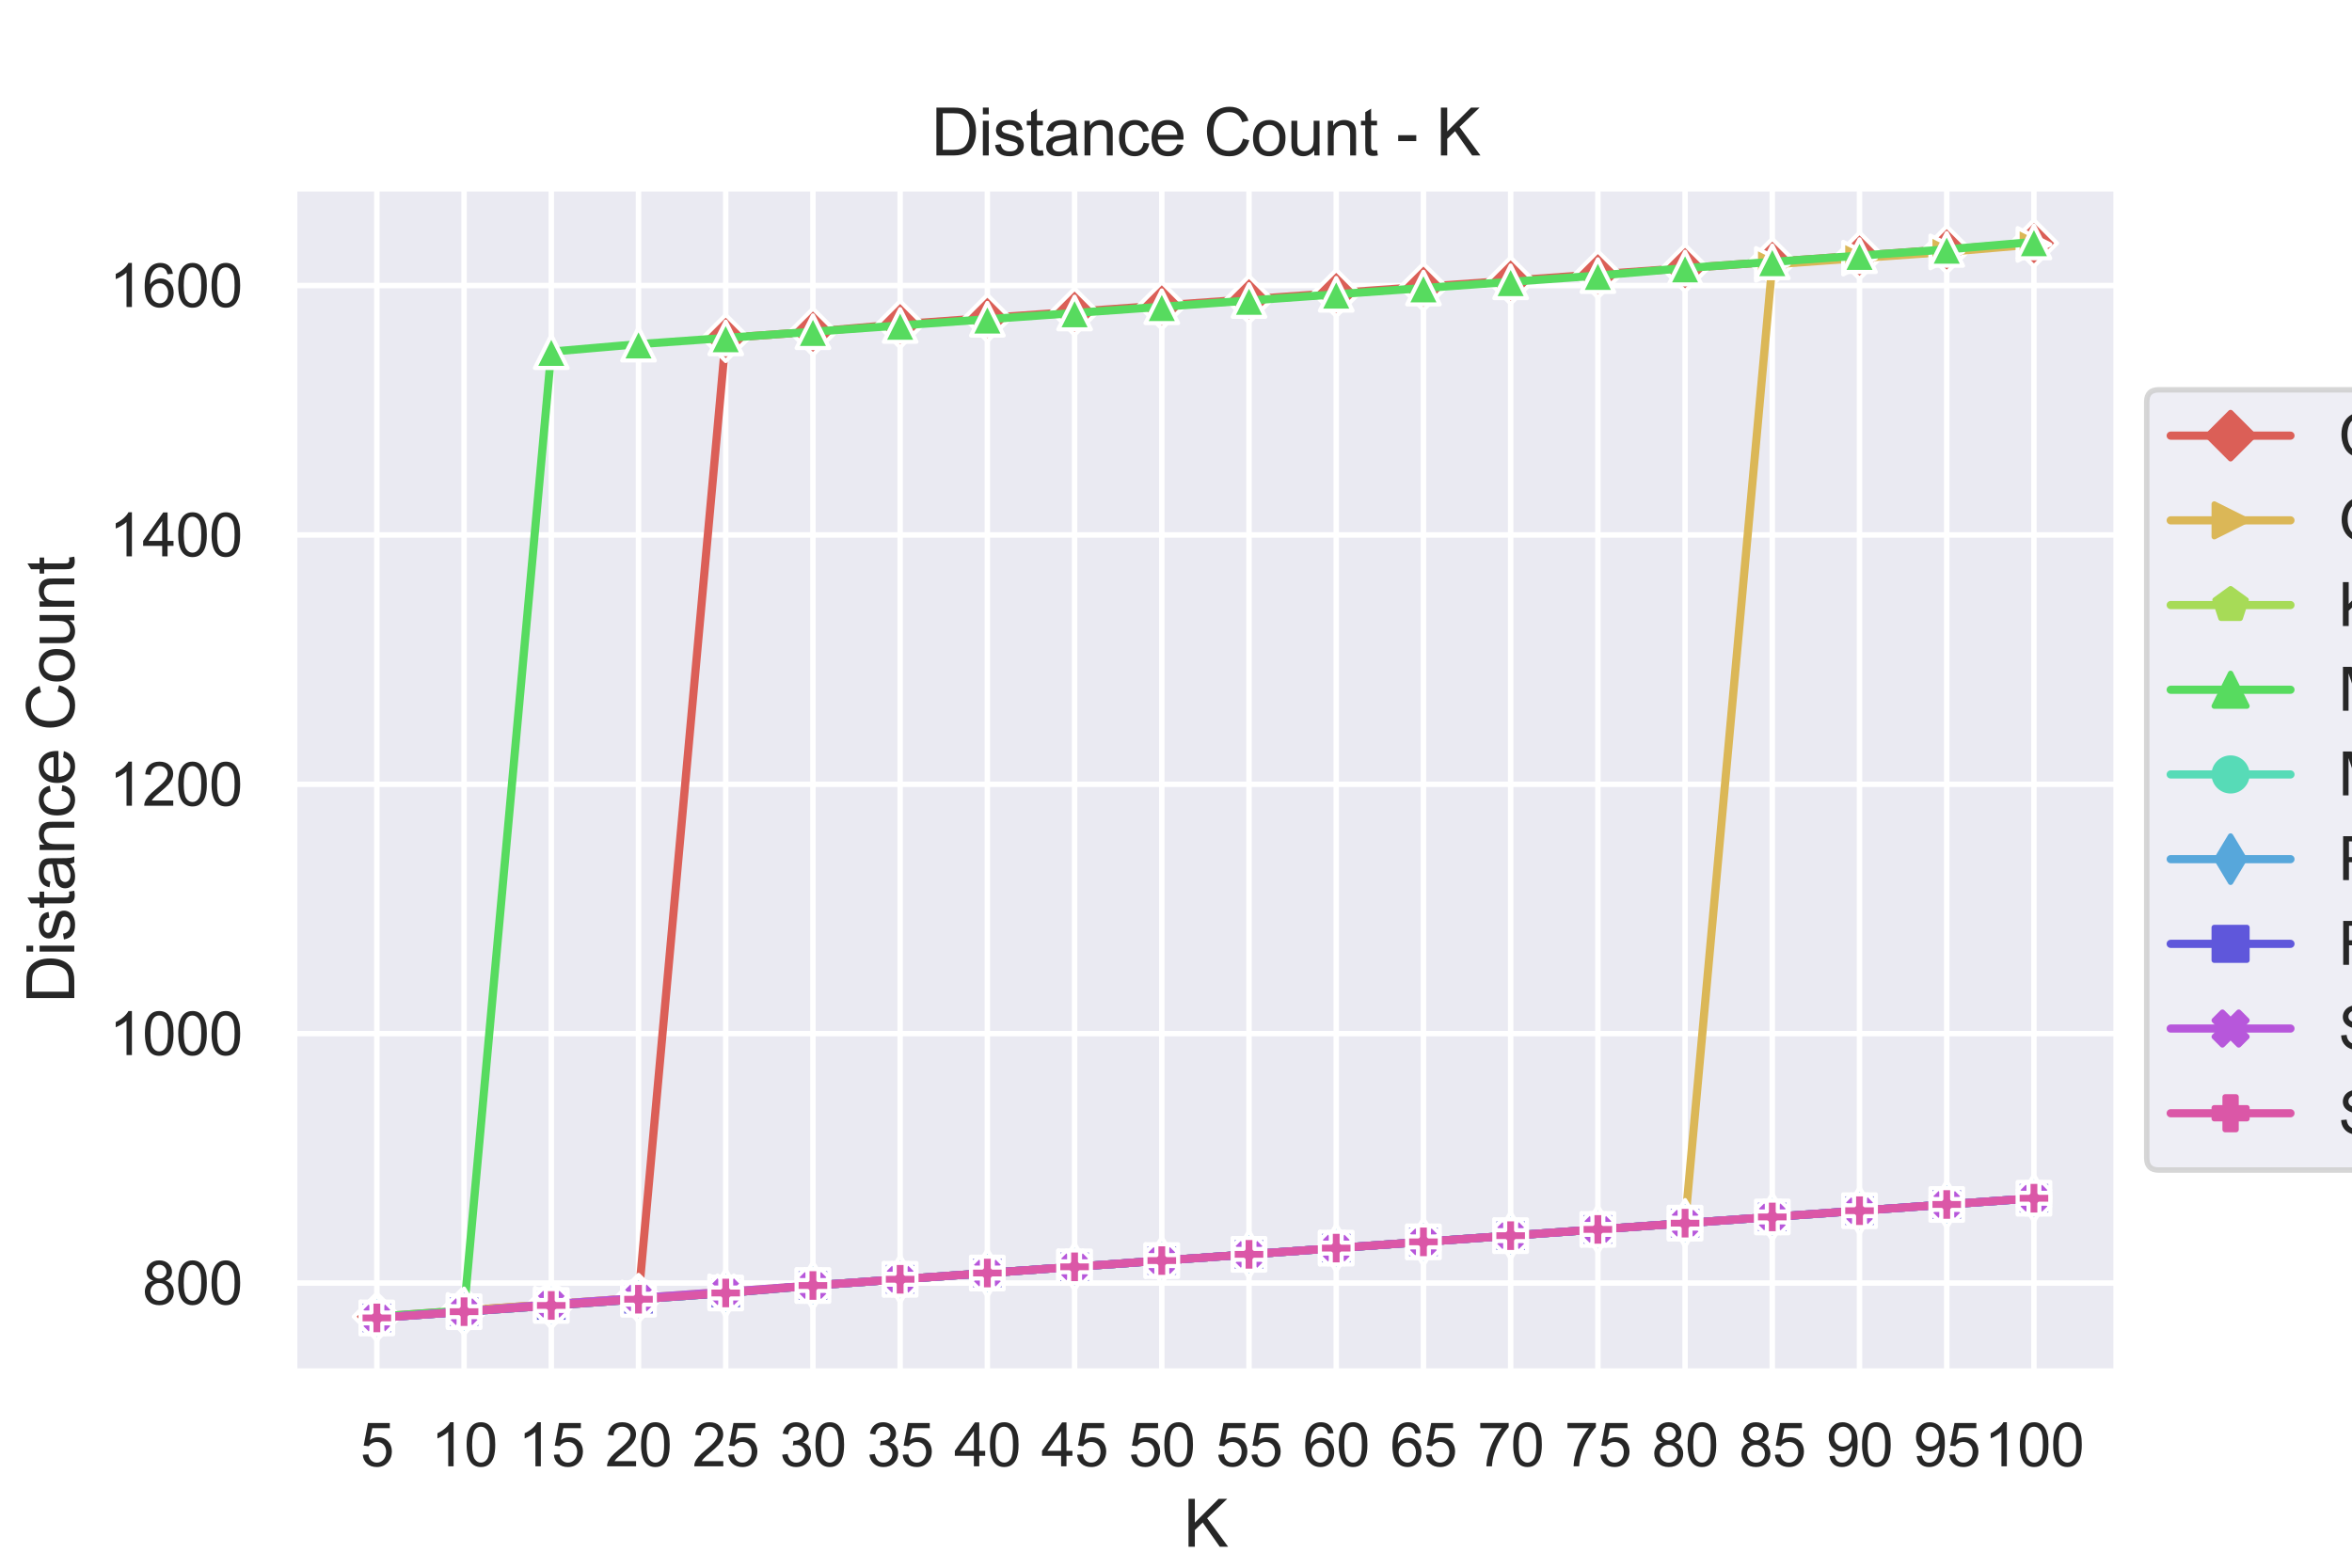 <?xml version="1.0" encoding="utf-8" standalone="no"?>
<!DOCTYPE svg PUBLIC "-//W3C//DTD SVG 1.1//EN"
  "http://www.w3.org/Graphics/SVG/1.1/DTD/svg11.dtd">
<svg xmlns:xlink="http://www.w3.org/1999/xlink" width="432pt" height="288pt" viewBox="0 0 432 288" xmlns="http://www.w3.org/2000/svg" version="1.1">
 <defs>
  <style type="text/css">*{stroke-linejoin: round; stroke-linecap: butt}</style>
 </defs>
 <g id="figure_1">
  <g id="patch_1">
   <path d="M 0 288 
L 432 288 
L 432 0 
L 0 0 
z
" style="fill: #ffffff"/>
  </g>
  <g id="axes_1">
   <g id="patch_2">
    <path d="M 54 252 
L 388.8 252 
L 388.8 34.56 
L 54 34.56 
z
" style="fill: #eaeaf2"/>
   </g>
   <g id="matplotlib.axis_1">
    <g id="xtick_1">
     <g id="line2d_1">
      <path d="M 69.218 252 
L 69.218 34.56 
" clip-path="url(#pbd62421100)" style="fill: none; stroke: #ffffff; stroke-linecap: round"/>
     </g>
     <g id="text_1">
      <!-- 5 -->
      <g style="fill: #262626" transform="translate(66.16 269.374)scale(0.11 -0.11)">
       <defs>
        <path id="ArialMT-35" d="M 266 1200 
L 856 1250 
Q 922 819 1161 601 
Q 1400 384 1738 384 
Q 2144 384 2425 690 
Q 2706 997 2706 1503 
Q 2706 1984 2436 2262 
Q 2166 2541 1728 2541 
Q 1456 2541 1237 2417 
Q 1019 2294 894 2097 
L 366 2166 
L 809 4519 
L 3088 4519 
L 3088 3981 
L 1259 3981 
L 1013 2750 
Q 1425 3038 1878 3038 
Q 2478 3038 2890 2622 
Q 3303 2206 3303 1553 
Q 3303 931 2941 478 
Q 2500 -78 1738 -78 
Q 1113 -78 717 272 
Q 322 622 266 1200 
z
" transform="scale(0.016)"/>
       </defs>
       <use xlink:href="#ArialMT-35"/>
      </g>
     </g>
    </g>
    <g id="xtick_2">
     <g id="line2d_2">
      <path d="M 85.237 252 
L 85.237 34.56 
" clip-path="url(#pbd62421100)" style="fill: none; stroke: #ffffff; stroke-linecap: round"/>
     </g>
     <g id="text_2">
      <!-- 10 -->
      <g style="fill: #262626" transform="translate(79.12 269.374)scale(0.11 -0.11)">
       <defs>
        <path id="ArialMT-31" d="M 2384 0 
L 1822 0 
L 1822 3584 
Q 1619 3391 1289 3197 
Q 959 3003 697 2906 
L 697 3450 
Q 1169 3672 1522 3987 
Q 1875 4303 2022 4600 
L 2384 4600 
L 2384 0 
z
" transform="scale(0.016)"/>
        <path id="ArialMT-30" d="M 266 2259 
Q 266 3072 433 3567 
Q 600 4063 929 4331 
Q 1259 4600 1759 4600 
Q 2128 4600 2406 4451 
Q 2684 4303 2865 4023 
Q 3047 3744 3150 3342 
Q 3253 2941 3253 2259 
Q 3253 1453 3087 958 
Q 2922 463 2592 192 
Q 2263 -78 1759 -78 
Q 1097 -78 719 397 
Q 266 969 266 2259 
z
M 844 2259 
Q 844 1131 1108 757 
Q 1372 384 1759 384 
Q 2147 384 2411 759 
Q 2675 1134 2675 2259 
Q 2675 3391 2411 3762 
Q 2147 4134 1753 4134 
Q 1366 4134 1134 3806 
Q 844 3388 844 2259 
z
" transform="scale(0.016)"/>
       </defs>
       <use xlink:href="#ArialMT-31"/>
       <use xlink:href="#ArialMT-30" x="55.615"/>
      </g>
     </g>
    </g>
    <g id="xtick_3">
     <g id="line2d_3">
      <path d="M 101.256 252 
L 101.256 34.56 
" clip-path="url(#pbd62421100)" style="fill: none; stroke: #ffffff; stroke-linecap: round"/>
     </g>
     <g id="text_3">
      <!-- 15 -->
      <g style="fill: #262626" transform="translate(95.139 269.374)scale(0.11 -0.11)">
       <use xlink:href="#ArialMT-31"/>
       <use xlink:href="#ArialMT-35" x="55.615"/>
      </g>
     </g>
    </g>
    <g id="xtick_4">
     <g id="line2d_4">
      <path d="M 117.276 252 
L 117.276 34.56 
" clip-path="url(#pbd62421100)" style="fill: none; stroke: #ffffff; stroke-linecap: round"/>
     </g>
     <g id="text_4">
      <!-- 20 -->
      <g style="fill: #262626" transform="translate(111.159 269.374)scale(0.11 -0.11)">
       <defs>
        <path id="ArialMT-32" d="M 3222 541 
L 3222 0 
L 194 0 
Q 188 203 259 391 
Q 375 700 629 1000 
Q 884 1300 1366 1694 
Q 2113 2306 2375 2664 
Q 2638 3022 2638 3341 
Q 2638 3675 2398 3904 
Q 2159 4134 1775 4134 
Q 1369 4134 1125 3890 
Q 881 3647 878 3216 
L 300 3275 
Q 359 3922 746 4261 
Q 1134 4600 1788 4600 
Q 2447 4600 2831 4234 
Q 3216 3869 3216 3328 
Q 3216 3053 3103 2787 
Q 2991 2522 2730 2228 
Q 2469 1934 1863 1422 
Q 1356 997 1212 845 
Q 1069 694 975 541 
L 3222 541 
z
" transform="scale(0.016)"/>
       </defs>
       <use xlink:href="#ArialMT-32"/>
       <use xlink:href="#ArialMT-30" x="55.615"/>
      </g>
     </g>
    </g>
    <g id="xtick_5">
     <g id="line2d_5">
      <path d="M 133.295 252 
L 133.295 34.56 
" clip-path="url(#pbd62421100)" style="fill: none; stroke: #ffffff; stroke-linecap: round"/>
     </g>
     <g id="text_5">
      <!-- 25 -->
      <g style="fill: #262626" transform="translate(127.178 269.374)scale(0.11 -0.11)">
       <use xlink:href="#ArialMT-32"/>
       <use xlink:href="#ArialMT-35" x="55.615"/>
      </g>
     </g>
    </g>
    <g id="xtick_6">
     <g id="line2d_6">
      <path d="M 149.314 252 
L 149.314 34.56 
" clip-path="url(#pbd62421100)" style="fill: none; stroke: #ffffff; stroke-linecap: round"/>
     </g>
     <g id="text_6">
      <!-- 30 -->
      <g style="fill: #262626" transform="translate(143.197 269.374)scale(0.11 -0.11)">
       <defs>
        <path id="ArialMT-33" d="M 269 1209 
L 831 1284 
Q 928 806 1161 595 
Q 1394 384 1728 384 
Q 2125 384 2398 659 
Q 2672 934 2672 1341 
Q 2672 1728 2419 1979 
Q 2166 2231 1775 2231 
Q 1616 2231 1378 2169 
L 1441 2663 
Q 1497 2656 1531 2656 
Q 1891 2656 2178 2843 
Q 2466 3031 2466 3422 
Q 2466 3731 2256 3934 
Q 2047 4138 1716 4138 
Q 1388 4138 1169 3931 
Q 950 3725 888 3313 
L 325 3413 
Q 428 3978 793 4289 
Q 1159 4600 1703 4600 
Q 2078 4600 2393 4439 
Q 2709 4278 2876 4000 
Q 3044 3722 3044 3409 
Q 3044 3113 2884 2869 
Q 2725 2625 2413 2481 
Q 2819 2388 3044 2092 
Q 3269 1797 3269 1353 
Q 3269 753 2831 336 
Q 2394 -81 1725 -81 
Q 1122 -81 723 278 
Q 325 638 269 1209 
z
" transform="scale(0.016)"/>
       </defs>
       <use xlink:href="#ArialMT-33"/>
       <use xlink:href="#ArialMT-30" x="55.615"/>
      </g>
     </g>
    </g>
    <g id="xtick_7">
     <g id="line2d_7">
      <path d="M 165.333 252 
L 165.333 34.56 
" clip-path="url(#pbd62421100)" style="fill: none; stroke: #ffffff; stroke-linecap: round"/>
     </g>
     <g id="text_7">
      <!-- 35 -->
      <g style="fill: #262626" transform="translate(159.216 269.374)scale(0.11 -0.11)">
       <use xlink:href="#ArialMT-33"/>
       <use xlink:href="#ArialMT-35" x="55.615"/>
      </g>
     </g>
    </g>
    <g id="xtick_8">
     <g id="line2d_8">
      <path d="M 181.352 252 
L 181.352 34.56 
" clip-path="url(#pbd62421100)" style="fill: none; stroke: #ffffff; stroke-linecap: round"/>
     </g>
     <g id="text_8">
      <!-- 40 -->
      <g style="fill: #262626" transform="translate(175.235 269.374)scale(0.11 -0.11)">
       <defs>
        <path id="ArialMT-34" d="M 2069 0 
L 2069 1097 
L 81 1097 
L 81 1613 
L 2172 4581 
L 2631 4581 
L 2631 1613 
L 3250 1613 
L 3250 1097 
L 2631 1097 
L 2631 0 
L 2069 0 
z
M 2069 1613 
L 2069 3678 
L 634 1613 
L 2069 1613 
z
" transform="scale(0.016)"/>
       </defs>
       <use xlink:href="#ArialMT-34"/>
       <use xlink:href="#ArialMT-30" x="55.615"/>
      </g>
     </g>
    </g>
    <g id="xtick_9">
     <g id="line2d_9">
      <path d="M 197.371 252 
L 197.371 34.56 
" clip-path="url(#pbd62421100)" style="fill: none; stroke: #ffffff; stroke-linecap: round"/>
     </g>
     <g id="text_9">
      <!-- 45 -->
      <g style="fill: #262626" transform="translate(191.254 269.374)scale(0.11 -0.11)">
       <use xlink:href="#ArialMT-34"/>
       <use xlink:href="#ArialMT-35" x="55.615"/>
      </g>
     </g>
    </g>
    <g id="xtick_10">
     <g id="line2d_10">
      <path d="M 213.39 252 
L 213.39 34.56 
" clip-path="url(#pbd62421100)" style="fill: none; stroke: #ffffff; stroke-linecap: round"/>
     </g>
     <g id="text_10">
      <!-- 50 -->
      <g style="fill: #262626" transform="translate(207.273 269.374)scale(0.11 -0.11)">
       <use xlink:href="#ArialMT-35"/>
       <use xlink:href="#ArialMT-30" x="55.615"/>
      </g>
     </g>
    </g>
    <g id="xtick_11">
     <g id="line2d_11">
      <path d="M 229.41 252 
L 229.41 34.56 
" clip-path="url(#pbd62421100)" style="fill: none; stroke: #ffffff; stroke-linecap: round"/>
     </g>
     <g id="text_11">
      <!-- 55 -->
      <g style="fill: #262626" transform="translate(223.293 269.374)scale(0.11 -0.11)">
       <use xlink:href="#ArialMT-35"/>
       <use xlink:href="#ArialMT-35" x="55.615"/>
      </g>
     </g>
    </g>
    <g id="xtick_12">
     <g id="line2d_12">
      <path d="M 245.429 252 
L 245.429 34.56 
" clip-path="url(#pbd62421100)" style="fill: none; stroke: #ffffff; stroke-linecap: round"/>
     </g>
     <g id="text_12">
      <!-- 60 -->
      <g style="fill: #262626" transform="translate(239.312 269.374)scale(0.11 -0.11)">
       <defs>
        <path id="ArialMT-36" d="M 3184 3459 
L 2625 3416 
Q 2550 3747 2413 3897 
Q 2184 4138 1850 4138 
Q 1581 4138 1378 3988 
Q 1113 3794 959 3422 
Q 806 3050 800 2363 
Q 1003 2672 1297 2822 
Q 1591 2972 1913 2972 
Q 2475 2972 2870 2558 
Q 3266 2144 3266 1488 
Q 3266 1056 3080 686 
Q 2894 316 2569 119 
Q 2244 -78 1831 -78 
Q 1128 -78 684 439 
Q 241 956 241 2144 
Q 241 3472 731 4075 
Q 1159 4600 1884 4600 
Q 2425 4600 2770 4297 
Q 3116 3994 3184 3459 
z
M 888 1484 
Q 888 1194 1011 928 
Q 1134 663 1356 523 
Q 1578 384 1822 384 
Q 2178 384 2434 671 
Q 2691 959 2691 1453 
Q 2691 1928 2437 2201 
Q 2184 2475 1800 2475 
Q 1419 2475 1153 2201 
Q 888 1928 888 1484 
z
" transform="scale(0.016)"/>
       </defs>
       <use xlink:href="#ArialMT-36"/>
       <use xlink:href="#ArialMT-30" x="55.615"/>
      </g>
     </g>
    </g>
    <g id="xtick_13">
     <g id="line2d_13">
      <path d="M 261.448 252 
L 261.448 34.56 
" clip-path="url(#pbd62421100)" style="fill: none; stroke: #ffffff; stroke-linecap: round"/>
     </g>
     <g id="text_13">
      <!-- 65 -->
      <g style="fill: #262626" transform="translate(255.331 269.374)scale(0.11 -0.11)">
       <use xlink:href="#ArialMT-36"/>
       <use xlink:href="#ArialMT-35" x="55.615"/>
      </g>
     </g>
    </g>
    <g id="xtick_14">
     <g id="line2d_14">
      <path d="M 277.467 252 
L 277.467 34.56 
" clip-path="url(#pbd62421100)" style="fill: none; stroke: #ffffff; stroke-linecap: round"/>
     </g>
     <g id="text_14">
      <!-- 70 -->
      <g style="fill: #262626" transform="translate(271.35 269.374)scale(0.11 -0.11)">
       <defs>
        <path id="ArialMT-37" d="M 303 3981 
L 303 4522 
L 3269 4522 
L 3269 4084 
Q 2831 3619 2401 2847 
Q 1972 2075 1738 1259 
Q 1569 684 1522 0 
L 944 0 
Q 953 541 1156 1306 
Q 1359 2072 1739 2783 
Q 2119 3494 2547 3981 
L 303 3981 
z
" transform="scale(0.016)"/>
       </defs>
       <use xlink:href="#ArialMT-37"/>
       <use xlink:href="#ArialMT-30" x="55.615"/>
      </g>
     </g>
    </g>
    <g id="xtick_15">
     <g id="line2d_15">
      <path d="M 293.486 252 
L 293.486 34.56 
" clip-path="url(#pbd62421100)" style="fill: none; stroke: #ffffff; stroke-linecap: round"/>
     </g>
     <g id="text_15">
      <!-- 75 -->
      <g style="fill: #262626" transform="translate(287.369 269.374)scale(0.11 -0.11)">
       <use xlink:href="#ArialMT-37"/>
       <use xlink:href="#ArialMT-35" x="55.615"/>
      </g>
     </g>
    </g>
    <g id="xtick_16">
     <g id="line2d_16">
      <path d="M 309.505 252 
L 309.505 34.56 
" clip-path="url(#pbd62421100)" style="fill: none; stroke: #ffffff; stroke-linecap: round"/>
     </g>
     <g id="text_16">
      <!-- 80 -->
      <g style="fill: #262626" transform="translate(303.388 269.374)scale(0.11 -0.11)">
       <defs>
        <path id="ArialMT-38" d="M 1131 2484 
Q 781 2613 612 2850 
Q 444 3088 444 3419 
Q 444 3919 803 4259 
Q 1163 4600 1759 4600 
Q 2359 4600 2725 4251 
Q 3091 3903 3091 3403 
Q 3091 3084 2923 2848 
Q 2756 2613 2416 2484 
Q 2838 2347 3058 2040 
Q 3278 1734 3278 1309 
Q 3278 722 2862 322 
Q 2447 -78 1769 -78 
Q 1091 -78 675 323 
Q 259 725 259 1325 
Q 259 1772 486 2073 
Q 713 2375 1131 2484 
z
M 1019 3438 
Q 1019 3113 1228 2906 
Q 1438 2700 1772 2700 
Q 2097 2700 2305 2904 
Q 2513 3109 2513 3406 
Q 2513 3716 2298 3927 
Q 2084 4138 1766 4138 
Q 1444 4138 1231 3931 
Q 1019 3725 1019 3438 
z
M 838 1322 
Q 838 1081 952 856 
Q 1066 631 1291 507 
Q 1516 384 1775 384 
Q 2178 384 2440 643 
Q 2703 903 2703 1303 
Q 2703 1709 2433 1975 
Q 2163 2241 1756 2241 
Q 1359 2241 1098 1978 
Q 838 1716 838 1322 
z
" transform="scale(0.016)"/>
       </defs>
       <use xlink:href="#ArialMT-38"/>
       <use xlink:href="#ArialMT-30" x="55.615"/>
      </g>
     </g>
    </g>
    <g id="xtick_17">
     <g id="line2d_17">
      <path d="M 325.524 252 
L 325.524 34.56 
" clip-path="url(#pbd62421100)" style="fill: none; stroke: #ffffff; stroke-linecap: round"/>
     </g>
     <g id="text_17">
      <!-- 85 -->
      <g style="fill: #262626" transform="translate(319.407 269.374)scale(0.11 -0.11)">
       <use xlink:href="#ArialMT-38"/>
       <use xlink:href="#ArialMT-35" x="55.615"/>
      </g>
     </g>
    </g>
    <g id="xtick_18">
     <g id="line2d_18">
      <path d="M 341.544 252 
L 341.544 34.56 
" clip-path="url(#pbd62421100)" style="fill: none; stroke: #ffffff; stroke-linecap: round"/>
     </g>
     <g id="text_18">
      <!-- 90 -->
      <g style="fill: #262626" transform="translate(335.427 269.374)scale(0.11 -0.11)">
       <defs>
        <path id="ArialMT-39" d="M 350 1059 
L 891 1109 
Q 959 728 1153 556 
Q 1347 384 1650 384 
Q 1909 384 2104 503 
Q 2300 622 2425 820 
Q 2550 1019 2634 1356 
Q 2719 1694 2719 2044 
Q 2719 2081 2716 2156 
Q 2547 1888 2255 1720 
Q 1963 1553 1622 1553 
Q 1053 1553 659 1965 
Q 266 2378 266 3053 
Q 266 3750 677 4175 
Q 1088 4600 1706 4600 
Q 2153 4600 2523 4359 
Q 2894 4119 3086 3673 
Q 3278 3228 3278 2384 
Q 3278 1506 3087 986 
Q 2897 466 2520 194 
Q 2144 -78 1638 -78 
Q 1100 -78 759 220 
Q 419 519 350 1059 
z
M 2653 3081 
Q 2653 3566 2395 3850 
Q 2138 4134 1775 4134 
Q 1400 4134 1122 3828 
Q 844 3522 844 3034 
Q 844 2597 1108 2323 
Q 1372 2050 1759 2050 
Q 2150 2050 2401 2323 
Q 2653 2597 2653 3081 
z
" transform="scale(0.016)"/>
       </defs>
       <use xlink:href="#ArialMT-39"/>
       <use xlink:href="#ArialMT-30" x="55.615"/>
      </g>
     </g>
    </g>
    <g id="xtick_19">
     <g id="line2d_19">
      <path d="M 357.563 252 
L 357.563 34.56 
" clip-path="url(#pbd62421100)" style="fill: none; stroke: #ffffff; stroke-linecap: round"/>
     </g>
     <g id="text_19">
      <!-- 95 -->
      <g style="fill: #262626" transform="translate(351.446 269.374)scale(0.11 -0.11)">
       <use xlink:href="#ArialMT-39"/>
       <use xlink:href="#ArialMT-35" x="55.615"/>
      </g>
     </g>
    </g>
    <g id="xtick_20">
     <g id="line2d_20">
      <path d="M 373.582 252 
L 373.582 34.56 
" clip-path="url(#pbd62421100)" style="fill: none; stroke: #ffffff; stroke-linecap: round"/>
     </g>
     <g id="text_20">
      <!-- 100 -->
      <g style="fill: #262626" transform="translate(364.406 269.374)scale(0.11 -0.11)">
       <use xlink:href="#ArialMT-31"/>
       <use xlink:href="#ArialMT-30" x="55.615"/>
       <use xlink:href="#ArialMT-30" x="111.23"/>
      </g>
     </g>
    </g>
    <g id="text_21">
     <!-- K -->
     <g style="fill: #262626" transform="translate(217.398 284.149)scale(0.12 -0.12)">
      <defs>
       <path id="ArialMT-4b" d="M 469 0 
L 469 4581 
L 1075 4581 
L 1075 2309 
L 3350 4581 
L 4172 4581 
L 2250 2725 
L 4256 0 
L 3456 0 
L 1825 2319 
L 1075 1588 
L 1075 0 
L 469 0 
z
" transform="scale(0.016)"/>
      </defs>
      <use xlink:href="#ArialMT-4b"/>
     </g>
    </g>
   </g>
   <g id="matplotlib.axis_2">
    <g id="ytick_1">
     <g id="line2d_21">
      <path d="M 54 235.703 
L 388.8 235.703 
" clip-path="url(#pbd62421100)" style="fill: none; stroke: #ffffff; stroke-linecap: round"/>
     </g>
     <g id="text_22">
      <!-- 800 -->
      <g style="fill: #262626" transform="translate(26.149 239.64)scale(0.11 -0.11)">
       <use xlink:href="#ArialMT-38"/>
       <use xlink:href="#ArialMT-30" x="55.615"/>
       <use xlink:href="#ArialMT-30" x="111.23"/>
      </g>
     </g>
    </g>
    <g id="ytick_2">
     <g id="line2d_22">
      <path d="M 54 189.892 
L 388.8 189.892 
" clip-path="url(#pbd62421100)" style="fill: none; stroke: #ffffff; stroke-linecap: round"/>
     </g>
     <g id="text_23">
      <!-- 1000 -->
      <g style="fill: #262626" transform="translate(20.032 193.829)scale(0.11 -0.11)">
       <use xlink:href="#ArialMT-31"/>
       <use xlink:href="#ArialMT-30" x="55.615"/>
       <use xlink:href="#ArialMT-30" x="111.23"/>
       <use xlink:href="#ArialMT-30" x="166.846"/>
      </g>
     </g>
    </g>
    <g id="ytick_3">
     <g id="line2d_23">
      <path d="M 54 144.082 
L 388.8 144.082 
" clip-path="url(#pbd62421100)" style="fill: none; stroke: #ffffff; stroke-linecap: round"/>
     </g>
     <g id="text_24">
      <!-- 1200 -->
      <g style="fill: #262626" transform="translate(20.032 148.018)scale(0.11 -0.11)">
       <use xlink:href="#ArialMT-31"/>
       <use xlink:href="#ArialMT-32" x="55.615"/>
       <use xlink:href="#ArialMT-30" x="111.23"/>
       <use xlink:href="#ArialMT-30" x="166.846"/>
      </g>
     </g>
    </g>
    <g id="ytick_4">
     <g id="line2d_24">
      <path d="M 54 98.271 
L 388.8 98.271 
" clip-path="url(#pbd62421100)" style="fill: none; stroke: #ffffff; stroke-linecap: round"/>
     </g>
     <g id="text_25">
      <!-- 1400 -->
      <g style="fill: #262626" transform="translate(20.032 102.208)scale(0.11 -0.11)">
       <use xlink:href="#ArialMT-31"/>
       <use xlink:href="#ArialMT-34" x="55.615"/>
       <use xlink:href="#ArialMT-30" x="111.23"/>
       <use xlink:href="#ArialMT-30" x="166.846"/>
      </g>
     </g>
    </g>
    <g id="ytick_5">
     <g id="line2d_25">
      <path d="M 54 52.46 
L 388.8 52.46 
" clip-path="url(#pbd62421100)" style="fill: none; stroke: #ffffff; stroke-linecap: round"/>
     </g>
     <g id="text_26">
      <!-- 1600 -->
      <g style="fill: #262626" transform="translate(20.032 56.397)scale(0.11 -0.11)">
       <use xlink:href="#ArialMT-31"/>
       <use xlink:href="#ArialMT-36" x="55.615"/>
       <use xlink:href="#ArialMT-30" x="111.23"/>
       <use xlink:href="#ArialMT-30" x="166.846"/>
      </g>
     </g>
    </g>
    <g id="text_27">
     <!-- Distance Count -->
     <g style="fill: #262626" transform="translate(13.647 184.299)rotate(-90)scale(0.12 -0.12)">
      <defs>
       <path id="ArialMT-44" d="M 494 0 
L 494 4581 
L 2072 4581 
Q 2606 4581 2888 4516 
Q 3281 4425 3559 4188 
Q 3922 3881 4101 3404 
Q 4281 2928 4281 2316 
Q 4281 1794 4159 1391 
Q 4038 988 3847 723 
Q 3656 459 3429 307 
Q 3203 156 2883 78 
Q 2563 0 2147 0 
L 494 0 
z
M 1100 541 
L 2078 541 
Q 2531 541 2789 625 
Q 3047 709 3200 863 
Q 3416 1078 3536 1442 
Q 3656 1806 3656 2325 
Q 3656 3044 3420 3430 
Q 3184 3816 2847 3947 
Q 2603 4041 2063 4041 
L 1100 4041 
L 1100 541 
z
" transform="scale(0.016)"/>
       <path id="ArialMT-69" d="M 425 3934 
L 425 4581 
L 988 4581 
L 988 3934 
L 425 3934 
z
M 425 0 
L 425 3319 
L 988 3319 
L 988 0 
L 425 0 
z
" transform="scale(0.016)"/>
       <path id="ArialMT-73" d="M 197 991 
L 753 1078 
Q 800 744 1014 566 
Q 1228 388 1613 388 
Q 2000 388 2187 545 
Q 2375 703 2375 916 
Q 2375 1106 2209 1216 
Q 2094 1291 1634 1406 
Q 1016 1563 777 1677 
Q 538 1791 414 1992 
Q 291 2194 291 2438 
Q 291 2659 392 2848 
Q 494 3038 669 3163 
Q 800 3259 1026 3326 
Q 1253 3394 1513 3394 
Q 1903 3394 2198 3281 
Q 2494 3169 2634 2976 
Q 2775 2784 2828 2463 
L 2278 2388 
Q 2241 2644 2061 2787 
Q 1881 2931 1553 2931 
Q 1166 2931 1000 2803 
Q 834 2675 834 2503 
Q 834 2394 903 2306 
Q 972 2216 1119 2156 
Q 1203 2125 1616 2013 
Q 2213 1853 2448 1751 
Q 2684 1650 2818 1456 
Q 2953 1263 2953 975 
Q 2953 694 2789 445 
Q 2625 197 2315 61 
Q 2006 -75 1616 -75 
Q 969 -75 630 194 
Q 291 463 197 991 
z
" transform="scale(0.016)"/>
       <path id="ArialMT-74" d="M 1650 503 
L 1731 6 
Q 1494 -44 1306 -44 
Q 1000 -44 831 53 
Q 663 150 594 308 
Q 525 466 525 972 
L 525 2881 
L 113 2881 
L 113 3319 
L 525 3319 
L 525 4141 
L 1084 4478 
L 1084 3319 
L 1650 3319 
L 1650 2881 
L 1084 2881 
L 1084 941 
Q 1084 700 1114 631 
Q 1144 563 1211 522 
Q 1278 481 1403 481 
Q 1497 481 1650 503 
z
" transform="scale(0.016)"/>
       <path id="ArialMT-61" d="M 2588 409 
Q 2275 144 1986 34 
Q 1697 -75 1366 -75 
Q 819 -75 525 192 
Q 231 459 231 875 
Q 231 1119 342 1320 
Q 453 1522 633 1644 
Q 813 1766 1038 1828 
Q 1203 1872 1538 1913 
Q 2219 1994 2541 2106 
Q 2544 2222 2544 2253 
Q 2544 2597 2384 2738 
Q 2169 2928 1744 2928 
Q 1347 2928 1158 2789 
Q 969 2650 878 2297 
L 328 2372 
Q 403 2725 575 2942 
Q 747 3159 1072 3276 
Q 1397 3394 1825 3394 
Q 2250 3394 2515 3294 
Q 2781 3194 2906 3042 
Q 3031 2891 3081 2659 
Q 3109 2516 3109 2141 
L 3109 1391 
Q 3109 606 3145 398 
Q 3181 191 3288 0 
L 2700 0 
Q 2613 175 2588 409 
z
M 2541 1666 
Q 2234 1541 1622 1453 
Q 1275 1403 1131 1340 
Q 988 1278 909 1158 
Q 831 1038 831 891 
Q 831 666 1001 516 
Q 1172 366 1500 366 
Q 1825 366 2078 508 
Q 2331 650 2450 897 
Q 2541 1088 2541 1459 
L 2541 1666 
z
" transform="scale(0.016)"/>
       <path id="ArialMT-6e" d="M 422 0 
L 422 3319 
L 928 3319 
L 928 2847 
Q 1294 3394 1984 3394 
Q 2284 3394 2536 3286 
Q 2788 3178 2913 3003 
Q 3038 2828 3088 2588 
Q 3119 2431 3119 2041 
L 3119 0 
L 2556 0 
L 2556 2019 
Q 2556 2363 2490 2533 
Q 2425 2703 2258 2804 
Q 2091 2906 1866 2906 
Q 1506 2906 1245 2678 
Q 984 2450 984 1813 
L 984 0 
L 422 0 
z
" transform="scale(0.016)"/>
       <path id="ArialMT-63" d="M 2588 1216 
L 3141 1144 
Q 3050 572 2676 248 
Q 2303 -75 1759 -75 
Q 1078 -75 664 370 
Q 250 816 250 1647 
Q 250 2184 428 2587 
Q 606 2991 970 3192 
Q 1334 3394 1763 3394 
Q 2303 3394 2647 3120 
Q 2991 2847 3088 2344 
L 2541 2259 
Q 2463 2594 2264 2762 
Q 2066 2931 1784 2931 
Q 1359 2931 1093 2626 
Q 828 2322 828 1663 
Q 828 994 1084 691 
Q 1341 388 1753 388 
Q 2084 388 2306 591 
Q 2528 794 2588 1216 
z
" transform="scale(0.016)"/>
       <path id="ArialMT-65" d="M 2694 1069 
L 3275 997 
Q 3138 488 2766 206 
Q 2394 -75 1816 -75 
Q 1088 -75 661 373 
Q 234 822 234 1631 
Q 234 2469 665 2931 
Q 1097 3394 1784 3394 
Q 2450 3394 2872 2941 
Q 3294 2488 3294 1666 
Q 3294 1616 3291 1516 
L 816 1516 
Q 847 969 1125 678 
Q 1403 388 1819 388 
Q 2128 388 2347 550 
Q 2566 713 2694 1069 
z
M 847 1978 
L 2700 1978 
Q 2663 2397 2488 2606 
Q 2219 2931 1791 2931 
Q 1403 2931 1139 2672 
Q 875 2413 847 1978 
z
" transform="scale(0.016)"/>
       <path id="ArialMT-20" transform="scale(0.016)"/>
       <path id="ArialMT-43" d="M 3763 1606 
L 4369 1453 
Q 4178 706 3683 314 
Q 3188 -78 2472 -78 
Q 1731 -78 1267 223 
Q 803 525 561 1097 
Q 319 1669 319 2325 
Q 319 3041 592 3573 
Q 866 4106 1370 4382 
Q 1875 4659 2481 4659 
Q 3169 4659 3637 4309 
Q 4106 3959 4291 3325 
L 3694 3184 
Q 3534 3684 3231 3912 
Q 2928 4141 2469 4141 
Q 1941 4141 1586 3887 
Q 1231 3634 1087 3207 
Q 944 2781 944 2328 
Q 944 1744 1114 1308 
Q 1284 872 1643 656 
Q 2003 441 2422 441 
Q 2931 441 3284 734 
Q 3638 1028 3763 1606 
z
" transform="scale(0.016)"/>
       <path id="ArialMT-6f" d="M 213 1659 
Q 213 2581 725 3025 
Q 1153 3394 1769 3394 
Q 2453 3394 2887 2945 
Q 3322 2497 3322 1706 
Q 3322 1066 3130 698 
Q 2938 331 2570 128 
Q 2203 -75 1769 -75 
Q 1072 -75 642 372 
Q 213 819 213 1659 
z
M 791 1659 
Q 791 1022 1069 705 
Q 1347 388 1769 388 
Q 2188 388 2466 706 
Q 2744 1025 2744 1678 
Q 2744 2294 2464 2611 
Q 2184 2928 1769 2928 
Q 1347 2928 1069 2612 
Q 791 2297 791 1659 
z
" transform="scale(0.016)"/>
       <path id="ArialMT-75" d="M 2597 0 
L 2597 488 
Q 2209 -75 1544 -75 
Q 1250 -75 995 37 
Q 741 150 617 320 
Q 494 491 444 738 
Q 409 903 409 1263 
L 409 3319 
L 972 3319 
L 972 1478 
Q 972 1038 1006 884 
Q 1059 663 1231 536 
Q 1403 409 1656 409 
Q 1909 409 2131 539 
Q 2353 669 2445 892 
Q 2538 1116 2538 1541 
L 2538 3319 
L 3100 3319 
L 3100 0 
L 2597 0 
z
" transform="scale(0.016)"/>
      </defs>
      <use xlink:href="#ArialMT-44"/>
      <use xlink:href="#ArialMT-69" x="72.217"/>
      <use xlink:href="#ArialMT-73" x="94.434"/>
      <use xlink:href="#ArialMT-74" x="144.434"/>
      <use xlink:href="#ArialMT-61" x="172.217"/>
      <use xlink:href="#ArialMT-6e" x="227.832"/>
      <use xlink:href="#ArialMT-63" x="283.447"/>
      <use xlink:href="#ArialMT-65" x="333.447"/>
      <use xlink:href="#ArialMT-20" x="389.062"/>
      <use xlink:href="#ArialMT-43" x="416.846"/>
      <use xlink:href="#ArialMT-6f" x="489.062"/>
      <use xlink:href="#ArialMT-75" x="544.678"/>
      <use xlink:href="#ArialMT-6e" x="600.293"/>
      <use xlink:href="#ArialMT-74" x="655.908"/>
     </g>
    </g>
   </g>
   <g id="line2d_26">
    <path d="M 69.218 241.887 
L 85.237 240.742 
L 101.256 239.597 
L 117.276 238.452 
L 133.295 62.081 
L 149.314 60.935 
L 165.333 59.561 
L 181.352 58.416 
L 197.371 57.271 
L 213.39 56.125 
L 229.41 54.98 
L 245.429 53.835 
L 261.448 52.69 
L 277.467 51.544 
L 293.486 50.399 
L 309.505 49.254 
L 325.524 48.108 
L 341.544 46.963 
L 357.563 45.818 
L 373.582 44.673 
" clip-path="url(#pbd62421100)" style="fill: none; stroke: #db5f57; stroke-width: 1.5; stroke-linecap: round"/>
    <defs>
     <path id="m28858a3ec9" d="M -0 4.243 
L 4.243 0 
L 0 -4.243 
L -4.243 -0 
z
" style="stroke: #ffffff; stroke-width: 0.75; stroke-linejoin: miter"/>
    </defs>
    <g clip-path="url(#pbd62421100)">
     <use xlink:href="#m28858a3ec9" x="69.218" y="241.887" style="fill: #db5f57; stroke: #ffffff; stroke-width: 0.75; stroke-linejoin: miter"/>
     <use xlink:href="#m28858a3ec9" x="85.237" y="240.742" style="fill: #db5f57; stroke: #ffffff; stroke-width: 0.75; stroke-linejoin: miter"/>
     <use xlink:href="#m28858a3ec9" x="101.256" y="239.597" style="fill: #db5f57; stroke: #ffffff; stroke-width: 0.75; stroke-linejoin: miter"/>
     <use xlink:href="#m28858a3ec9" x="117.276" y="238.452" style="fill: #db5f57; stroke: #ffffff; stroke-width: 0.75; stroke-linejoin: miter"/>
     <use xlink:href="#m28858a3ec9" x="133.295" y="62.081" style="fill: #db5f57; stroke: #ffffff; stroke-width: 0.75; stroke-linejoin: miter"/>
     <use xlink:href="#m28858a3ec9" x="149.314" y="60.935" style="fill: #db5f57; stroke: #ffffff; stroke-width: 0.75; stroke-linejoin: miter"/>
     <use xlink:href="#m28858a3ec9" x="165.333" y="59.561" style="fill: #db5f57; stroke: #ffffff; stroke-width: 0.75; stroke-linejoin: miter"/>
     <use xlink:href="#m28858a3ec9" x="181.352" y="58.416" style="fill: #db5f57; stroke: #ffffff; stroke-width: 0.75; stroke-linejoin: miter"/>
     <use xlink:href="#m28858a3ec9" x="197.371" y="57.271" style="fill: #db5f57; stroke: #ffffff; stroke-width: 0.75; stroke-linejoin: miter"/>
     <use xlink:href="#m28858a3ec9" x="213.39" y="56.125" style="fill: #db5f57; stroke: #ffffff; stroke-width: 0.75; stroke-linejoin: miter"/>
     <use xlink:href="#m28858a3ec9" x="229.41" y="54.98" style="fill: #db5f57; stroke: #ffffff; stroke-width: 0.75; stroke-linejoin: miter"/>
     <use xlink:href="#m28858a3ec9" x="245.429" y="53.835" style="fill: #db5f57; stroke: #ffffff; stroke-width: 0.75; stroke-linejoin: miter"/>
     <use xlink:href="#m28858a3ec9" x="261.448" y="52.69" style="fill: #db5f57; stroke: #ffffff; stroke-width: 0.75; stroke-linejoin: miter"/>
     <use xlink:href="#m28858a3ec9" x="277.467" y="51.544" style="fill: #db5f57; stroke: #ffffff; stroke-width: 0.75; stroke-linejoin: miter"/>
     <use xlink:href="#m28858a3ec9" x="293.486" y="50.399" style="fill: #db5f57; stroke: #ffffff; stroke-width: 0.75; stroke-linejoin: miter"/>
     <use xlink:href="#m28858a3ec9" x="309.505" y="49.254" style="fill: #db5f57; stroke: #ffffff; stroke-width: 0.75; stroke-linejoin: miter"/>
     <use xlink:href="#m28858a3ec9" x="325.524" y="48.108" style="fill: #db5f57; stroke: #ffffff; stroke-width: 0.75; stroke-linejoin: miter"/>
     <use xlink:href="#m28858a3ec9" x="341.544" y="46.963" style="fill: #db5f57; stroke: #ffffff; stroke-width: 0.75; stroke-linejoin: miter"/>
     <use xlink:href="#m28858a3ec9" x="357.563" y="45.818" style="fill: #db5f57; stroke: #ffffff; stroke-width: 0.75; stroke-linejoin: miter"/>
     <use xlink:href="#m28858a3ec9" x="373.582" y="44.673" style="fill: #db5f57; stroke: #ffffff; stroke-width: 0.75; stroke-linejoin: miter"/>
    </g>
   </g>
   <g id="line2d_27">
    <path d="M 69.218 242.116 
L 85.237 240.742 
L 101.256 239.597 
L 117.276 238.452 
L 133.295 237.306 
L 149.314 236.161 
L 165.333 235.016 
L 181.352 233.87 
L 197.371 232.725 
L 213.39 231.58 
L 229.41 230.435 
L 245.429 229.289 
L 261.448 228.144 
L 277.467 226.999 
L 293.486 225.854 
L 309.505 224.708 
L 325.524 48.567 
L 341.544 47.421 
L 357.563 46.276 
L 373.582 44.902 
" clip-path="url(#pbd62421100)" style="fill: none; stroke: #dbb757; stroke-width: 1.5; stroke-linecap: round"/>
    <defs>
     <path id="m819d323b7c" d="M 3 0 
L -3 -3 
L -3 3 
z
" style="stroke: #ffffff; stroke-width: 0.75; stroke-linejoin: miter"/>
    </defs>
    <g clip-path="url(#pbd62421100)">
     <use xlink:href="#m819d323b7c" x="69.218" y="242.116" style="fill: #dbb757; stroke: #ffffff; stroke-width: 0.75; stroke-linejoin: miter"/>
     <use xlink:href="#m819d323b7c" x="85.237" y="240.742" style="fill: #dbb757; stroke: #ffffff; stroke-width: 0.75; stroke-linejoin: miter"/>
     <use xlink:href="#m819d323b7c" x="101.256" y="239.597" style="fill: #dbb757; stroke: #ffffff; stroke-width: 0.75; stroke-linejoin: miter"/>
     <use xlink:href="#m819d323b7c" x="117.276" y="238.452" style="fill: #dbb757; stroke: #ffffff; stroke-width: 0.75; stroke-linejoin: miter"/>
     <use xlink:href="#m819d323b7c" x="133.295" y="237.306" style="fill: #dbb757; stroke: #ffffff; stroke-width: 0.75; stroke-linejoin: miter"/>
     <use xlink:href="#m819d323b7c" x="149.314" y="236.161" style="fill: #dbb757; stroke: #ffffff; stroke-width: 0.75; stroke-linejoin: miter"/>
     <use xlink:href="#m819d323b7c" x="165.333" y="235.016" style="fill: #dbb757; stroke: #ffffff; stroke-width: 0.75; stroke-linejoin: miter"/>
     <use xlink:href="#m819d323b7c" x="181.352" y="233.87" style="fill: #dbb757; stroke: #ffffff; stroke-width: 0.75; stroke-linejoin: miter"/>
     <use xlink:href="#m819d323b7c" x="197.371" y="232.725" style="fill: #dbb757; stroke: #ffffff; stroke-width: 0.75; stroke-linejoin: miter"/>
     <use xlink:href="#m819d323b7c" x="213.39" y="231.58" style="fill: #dbb757; stroke: #ffffff; stroke-width: 0.75; stroke-linejoin: miter"/>
     <use xlink:href="#m819d323b7c" x="229.41" y="230.435" style="fill: #dbb757; stroke: #ffffff; stroke-width: 0.75; stroke-linejoin: miter"/>
     <use xlink:href="#m819d323b7c" x="245.429" y="229.289" style="fill: #dbb757; stroke: #ffffff; stroke-width: 0.75; stroke-linejoin: miter"/>
     <use xlink:href="#m819d323b7c" x="261.448" y="228.144" style="fill: #dbb757; stroke: #ffffff; stroke-width: 0.75; stroke-linejoin: miter"/>
     <use xlink:href="#m819d323b7c" x="277.467" y="226.999" style="fill: #dbb757; stroke: #ffffff; stroke-width: 0.75; stroke-linejoin: miter"/>
     <use xlink:href="#m819d323b7c" x="293.486" y="225.854" style="fill: #dbb757; stroke: #ffffff; stroke-width: 0.75; stroke-linejoin: miter"/>
     <use xlink:href="#m819d323b7c" x="309.505" y="224.708" style="fill: #dbb757; stroke: #ffffff; stroke-width: 0.75; stroke-linejoin: miter"/>
     <use xlink:href="#m819d323b7c" x="325.524" y="48.567" style="fill: #dbb757; stroke: #ffffff; stroke-width: 0.75; stroke-linejoin: miter"/>
     <use xlink:href="#m819d323b7c" x="341.544" y="47.421" style="fill: #dbb757; stroke: #ffffff; stroke-width: 0.75; stroke-linejoin: miter"/>
     <use xlink:href="#m819d323b7c" x="357.563" y="46.276" style="fill: #dbb757; stroke: #ffffff; stroke-width: 0.75; stroke-linejoin: miter"/>
     <use xlink:href="#m819d323b7c" x="373.582" y="44.902" style="fill: #dbb757; stroke: #ffffff; stroke-width: 0.75; stroke-linejoin: miter"/>
    </g>
   </g>
   <g id="line2d_28">
    <path d="M 69.218 242.116 
L 85.237 240.971 
L 101.256 239.826 
L 117.276 238.681 
L 133.295 237.535 
L 149.314 236.161 
L 165.333 235.016 
L 181.352 233.87 
L 197.371 232.725 
L 213.39 231.58 
L 229.41 230.435 
L 245.429 229.289 
L 261.448 228.144 
L 277.467 226.999 
L 293.486 225.854 
L 309.505 224.708 
L 325.524 223.563 
L 341.544 222.418 
L 357.563 221.273 
L 373.582 220.127 
" clip-path="url(#pbd62421100)" style="fill: none; stroke: #a7db57; stroke-width: 1.5; stroke-linecap: round"/>
    <defs>
     <path id="mc2f662de53" d="M 0 -3 
L -2.853 -0.927 
L -1.763 2.427 
L 1.763 2.427 
L 2.853 -0.927 
z
" style="stroke: #ffffff; stroke-width: 0.75; stroke-linejoin: miter"/>
    </defs>
    <g clip-path="url(#pbd62421100)">
     <use xlink:href="#mc2f662de53" x="69.218" y="242.116" style="fill: #a7db57; stroke: #ffffff; stroke-width: 0.75; stroke-linejoin: miter"/>
     <use xlink:href="#mc2f662de53" x="85.237" y="240.971" style="fill: #a7db57; stroke: #ffffff; stroke-width: 0.75; stroke-linejoin: miter"/>
     <use xlink:href="#mc2f662de53" x="101.256" y="239.826" style="fill: #a7db57; stroke: #ffffff; stroke-width: 0.75; stroke-linejoin: miter"/>
     <use xlink:href="#mc2f662de53" x="117.276" y="238.681" style="fill: #a7db57; stroke: #ffffff; stroke-width: 0.75; stroke-linejoin: miter"/>
     <use xlink:href="#mc2f662de53" x="133.295" y="237.535" style="fill: #a7db57; stroke: #ffffff; stroke-width: 0.75; stroke-linejoin: miter"/>
     <use xlink:href="#mc2f662de53" x="149.314" y="236.161" style="fill: #a7db57; stroke: #ffffff; stroke-width: 0.75; stroke-linejoin: miter"/>
     <use xlink:href="#mc2f662de53" x="165.333" y="235.016" style="fill: #a7db57; stroke: #ffffff; stroke-width: 0.75; stroke-linejoin: miter"/>
     <use xlink:href="#mc2f662de53" x="181.352" y="233.87" style="fill: #a7db57; stroke: #ffffff; stroke-width: 0.75; stroke-linejoin: miter"/>
     <use xlink:href="#mc2f662de53" x="197.371" y="232.725" style="fill: #a7db57; stroke: #ffffff; stroke-width: 0.75; stroke-linejoin: miter"/>
     <use xlink:href="#mc2f662de53" x="213.39" y="231.58" style="fill: #a7db57; stroke: #ffffff; stroke-width: 0.75; stroke-linejoin: miter"/>
     <use xlink:href="#mc2f662de53" x="229.41" y="230.435" style="fill: #a7db57; stroke: #ffffff; stroke-width: 0.75; stroke-linejoin: miter"/>
     <use xlink:href="#mc2f662de53" x="245.429" y="229.289" style="fill: #a7db57; stroke: #ffffff; stroke-width: 0.75; stroke-linejoin: miter"/>
     <use xlink:href="#mc2f662de53" x="261.448" y="228.144" style="fill: #a7db57; stroke: #ffffff; stroke-width: 0.75; stroke-linejoin: miter"/>
     <use xlink:href="#mc2f662de53" x="277.467" y="226.999" style="fill: #a7db57; stroke: #ffffff; stroke-width: 0.75; stroke-linejoin: miter"/>
     <use xlink:href="#mc2f662de53" x="293.486" y="225.854" style="fill: #a7db57; stroke: #ffffff; stroke-width: 0.75; stroke-linejoin: miter"/>
     <use xlink:href="#mc2f662de53" x="309.505" y="224.708" style="fill: #a7db57; stroke: #ffffff; stroke-width: 0.75; stroke-linejoin: miter"/>
     <use xlink:href="#mc2f662de53" x="325.524" y="223.563" style="fill: #a7db57; stroke: #ffffff; stroke-width: 0.75; stroke-linejoin: miter"/>
     <use xlink:href="#mc2f662de53" x="341.544" y="222.418" style="fill: #a7db57; stroke: #ffffff; stroke-width: 0.75; stroke-linejoin: miter"/>
     <use xlink:href="#mc2f662de53" x="357.563" y="221.273" style="fill: #a7db57; stroke: #ffffff; stroke-width: 0.75; stroke-linejoin: miter"/>
     <use xlink:href="#mc2f662de53" x="373.582" y="220.127" style="fill: #a7db57; stroke: #ffffff; stroke-width: 0.75; stroke-linejoin: miter"/>
    </g>
   </g>
   <g id="line2d_29">
    <path d="M 69.218 241.887 
L 85.237 240.742 
L 101.256 64.6 
L 117.276 63.226 
L 133.295 62.081 
L 149.314 60.935 
L 165.333 59.79 
L 181.352 58.645 
L 197.371 57.5 
L 213.39 56.354 
L 229.41 55.209 
L 245.429 54.064 
L 261.448 52.919 
L 277.467 51.773 
L 293.486 50.628 
L 309.505 49.254 
L 325.524 48.108 
L 341.544 46.963 
L 357.563 45.818 
L 373.582 44.444 
" clip-path="url(#pbd62421100)" style="fill: none; stroke: #57db5f; stroke-width: 1.5; stroke-linecap: round"/>
    <defs>
     <path id="md979d0ace6" d="M 0 -3 
L -3 3 
L 3 3 
z
" style="stroke: #ffffff; stroke-width: 0.75; stroke-linejoin: miter"/>
    </defs>
    <g clip-path="url(#pbd62421100)">
     <use xlink:href="#md979d0ace6" x="69.218" y="241.887" style="fill: #57db5f; stroke: #ffffff; stroke-width: 0.75; stroke-linejoin: miter"/>
     <use xlink:href="#md979d0ace6" x="85.237" y="240.742" style="fill: #57db5f; stroke: #ffffff; stroke-width: 0.75; stroke-linejoin: miter"/>
     <use xlink:href="#md979d0ace6" x="101.256" y="64.6" style="fill: #57db5f; stroke: #ffffff; stroke-width: 0.75; stroke-linejoin: miter"/>
     <use xlink:href="#md979d0ace6" x="117.276" y="63.226" style="fill: #57db5f; stroke: #ffffff; stroke-width: 0.75; stroke-linejoin: miter"/>
     <use xlink:href="#md979d0ace6" x="133.295" y="62.081" style="fill: #57db5f; stroke: #ffffff; stroke-width: 0.75; stroke-linejoin: miter"/>
     <use xlink:href="#md979d0ace6" x="149.314" y="60.935" style="fill: #57db5f; stroke: #ffffff; stroke-width: 0.75; stroke-linejoin: miter"/>
     <use xlink:href="#md979d0ace6" x="165.333" y="59.79" style="fill: #57db5f; stroke: #ffffff; stroke-width: 0.75; stroke-linejoin: miter"/>
     <use xlink:href="#md979d0ace6" x="181.352" y="58.645" style="fill: #57db5f; stroke: #ffffff; stroke-width: 0.75; stroke-linejoin: miter"/>
     <use xlink:href="#md979d0ace6" x="197.371" y="57.5" style="fill: #57db5f; stroke: #ffffff; stroke-width: 0.75; stroke-linejoin: miter"/>
     <use xlink:href="#md979d0ace6" x="213.39" y="56.354" style="fill: #57db5f; stroke: #ffffff; stroke-width: 0.75; stroke-linejoin: miter"/>
     <use xlink:href="#md979d0ace6" x="229.41" y="55.209" style="fill: #57db5f; stroke: #ffffff; stroke-width: 0.75; stroke-linejoin: miter"/>
     <use xlink:href="#md979d0ace6" x="245.429" y="54.064" style="fill: #57db5f; stroke: #ffffff; stroke-width: 0.75; stroke-linejoin: miter"/>
     <use xlink:href="#md979d0ace6" x="261.448" y="52.919" style="fill: #57db5f; stroke: #ffffff; stroke-width: 0.75; stroke-linejoin: miter"/>
     <use xlink:href="#md979d0ace6" x="277.467" y="51.773" style="fill: #57db5f; stroke: #ffffff; stroke-width: 0.75; stroke-linejoin: miter"/>
     <use xlink:href="#md979d0ace6" x="293.486" y="50.628" style="fill: #57db5f; stroke: #ffffff; stroke-width: 0.75; stroke-linejoin: miter"/>
     <use xlink:href="#md979d0ace6" x="309.505" y="49.254" style="fill: #57db5f; stroke: #ffffff; stroke-width: 0.75; stroke-linejoin: miter"/>
     <use xlink:href="#md979d0ace6" x="325.524" y="48.108" style="fill: #57db5f; stroke: #ffffff; stroke-width: 0.75; stroke-linejoin: miter"/>
     <use xlink:href="#md979d0ace6" x="341.544" y="46.963" style="fill: #57db5f; stroke: #ffffff; stroke-width: 0.75; stroke-linejoin: miter"/>
     <use xlink:href="#md979d0ace6" x="357.563" y="45.818" style="fill: #57db5f; stroke: #ffffff; stroke-width: 0.75; stroke-linejoin: miter"/>
     <use xlink:href="#md979d0ace6" x="373.582" y="44.444" style="fill: #57db5f; stroke: #ffffff; stroke-width: 0.75; stroke-linejoin: miter"/>
    </g>
   </g>
   <g id="line2d_30">
    <path d="M 69.218 242.116 
L 85.237 240.971 
L 101.256 239.826 
L 117.276 238.681 
L 133.295 237.535 
L 149.314 236.161 
L 165.333 235.016 
L 181.352 233.87 
L 197.371 232.725 
L 213.39 231.58 
L 229.41 230.435 
L 245.429 229.289 
L 261.448 228.144 
L 277.467 226.999 
L 293.486 225.854 
L 309.505 224.708 
L 325.524 223.563 
L 341.544 222.418 
L 357.563 221.273 
L 373.582 220.127 
" clip-path="url(#pbd62421100)" style="fill: none; stroke: #57dbb7; stroke-width: 1.5; stroke-linecap: round"/>
    <defs>
     <path id="md6ee4e48a2" d="M 0 3 
C 0.796 3 1.559 2.684 2.121 2.121 
C 2.684 1.559 3 0.796 3 0 
C 3 -0.796 2.684 -1.559 2.121 -2.121 
C 1.559 -2.684 0.796 -3 0 -3 
C -0.796 -3 -1.559 -2.684 -2.121 -2.121 
C -2.684 -1.559 -3 -0.796 -3 0 
C -3 0.796 -2.684 1.559 -2.121 2.121 
C -1.559 2.684 -0.796 3 0 3 
z
" style="stroke: #ffffff; stroke-width: 0.75"/>
    </defs>
    <g clip-path="url(#pbd62421100)">
     <use xlink:href="#md6ee4e48a2" x="69.218" y="242.116" style="fill: #57dbb7; stroke: #ffffff; stroke-width: 0.75"/>
     <use xlink:href="#md6ee4e48a2" x="85.237" y="240.971" style="fill: #57dbb7; stroke: #ffffff; stroke-width: 0.75"/>
     <use xlink:href="#md6ee4e48a2" x="101.256" y="239.826" style="fill: #57dbb7; stroke: #ffffff; stroke-width: 0.75"/>
     <use xlink:href="#md6ee4e48a2" x="117.276" y="238.681" style="fill: #57dbb7; stroke: #ffffff; stroke-width: 0.75"/>
     <use xlink:href="#md6ee4e48a2" x="133.295" y="237.535" style="fill: #57dbb7; stroke: #ffffff; stroke-width: 0.75"/>
     <use xlink:href="#md6ee4e48a2" x="149.314" y="236.161" style="fill: #57dbb7; stroke: #ffffff; stroke-width: 0.75"/>
     <use xlink:href="#md6ee4e48a2" x="165.333" y="235.016" style="fill: #57dbb7; stroke: #ffffff; stroke-width: 0.75"/>
     <use xlink:href="#md6ee4e48a2" x="181.352" y="233.87" style="fill: #57dbb7; stroke: #ffffff; stroke-width: 0.75"/>
     <use xlink:href="#md6ee4e48a2" x="197.371" y="232.725" style="fill: #57dbb7; stroke: #ffffff; stroke-width: 0.75"/>
     <use xlink:href="#md6ee4e48a2" x="213.39" y="231.58" style="fill: #57dbb7; stroke: #ffffff; stroke-width: 0.75"/>
     <use xlink:href="#md6ee4e48a2" x="229.41" y="230.435" style="fill: #57dbb7; stroke: #ffffff; stroke-width: 0.75"/>
     <use xlink:href="#md6ee4e48a2" x="245.429" y="229.289" style="fill: #57dbb7; stroke: #ffffff; stroke-width: 0.75"/>
     <use xlink:href="#md6ee4e48a2" x="261.448" y="228.144" style="fill: #57dbb7; stroke: #ffffff; stroke-width: 0.75"/>
     <use xlink:href="#md6ee4e48a2" x="277.467" y="226.999" style="fill: #57dbb7; stroke: #ffffff; stroke-width: 0.75"/>
     <use xlink:href="#md6ee4e48a2" x="293.486" y="225.854" style="fill: #57dbb7; stroke: #ffffff; stroke-width: 0.75"/>
     <use xlink:href="#md6ee4e48a2" x="309.505" y="224.708" style="fill: #57dbb7; stroke: #ffffff; stroke-width: 0.75"/>
     <use xlink:href="#md6ee4e48a2" x="325.524" y="223.563" style="fill: #57dbb7; stroke: #ffffff; stroke-width: 0.75"/>
     <use xlink:href="#md6ee4e48a2" x="341.544" y="222.418" style="fill: #57dbb7; stroke: #ffffff; stroke-width: 0.75"/>
     <use xlink:href="#md6ee4e48a2" x="357.563" y="221.273" style="fill: #57dbb7; stroke: #ffffff; stroke-width: 0.75"/>
     <use xlink:href="#md6ee4e48a2" x="373.582" y="220.127" style="fill: #57dbb7; stroke: #ffffff; stroke-width: 0.75"/>
    </g>
   </g>
   <g id="line2d_31">
    <path d="M 69.218 242.116 
L 85.237 240.971 
L 101.256 239.826 
L 117.276 238.681 
L 133.295 237.535 
L 149.314 236.161 
L 165.333 235.016 
L 181.352 233.87 
L 197.371 232.725 
L 213.39 231.58 
L 229.41 230.435 
L 245.429 229.289 
L 261.448 228.144 
L 277.467 226.999 
L 293.486 225.854 
L 309.505 224.708 
L 325.524 223.563 
L 341.544 222.418 
L 357.563 221.273 
L 373.582 220.127 
" clip-path="url(#pbd62421100)" style="fill: none; stroke: #57a7db; stroke-width: 1.5; stroke-linecap: round"/>
    <defs>
     <path id="m26c224d15b" d="M -0 4.243 
L 2.546 0 
L 0 -4.243 
L -2.546 -0 
z
" style="stroke: #ffffff; stroke-width: 0.75; stroke-linejoin: miter"/>
    </defs>
    <g clip-path="url(#pbd62421100)">
     <use xlink:href="#m26c224d15b" x="69.218" y="242.116" style="fill: #57a7db; stroke: #ffffff; stroke-width: 0.75; stroke-linejoin: miter"/>
     <use xlink:href="#m26c224d15b" x="85.237" y="240.971" style="fill: #57a7db; stroke: #ffffff; stroke-width: 0.75; stroke-linejoin: miter"/>
     <use xlink:href="#m26c224d15b" x="101.256" y="239.826" style="fill: #57a7db; stroke: #ffffff; stroke-width: 0.75; stroke-linejoin: miter"/>
     <use xlink:href="#m26c224d15b" x="117.276" y="238.681" style="fill: #57a7db; stroke: #ffffff; stroke-width: 0.75; stroke-linejoin: miter"/>
     <use xlink:href="#m26c224d15b" x="133.295" y="237.535" style="fill: #57a7db; stroke: #ffffff; stroke-width: 0.75; stroke-linejoin: miter"/>
     <use xlink:href="#m26c224d15b" x="149.314" y="236.161" style="fill: #57a7db; stroke: #ffffff; stroke-width: 0.75; stroke-linejoin: miter"/>
     <use xlink:href="#m26c224d15b" x="165.333" y="235.016" style="fill: #57a7db; stroke: #ffffff; stroke-width: 0.75; stroke-linejoin: miter"/>
     <use xlink:href="#m26c224d15b" x="181.352" y="233.87" style="fill: #57a7db; stroke: #ffffff; stroke-width: 0.75; stroke-linejoin: miter"/>
     <use xlink:href="#m26c224d15b" x="197.371" y="232.725" style="fill: #57a7db; stroke: #ffffff; stroke-width: 0.75; stroke-linejoin: miter"/>
     <use xlink:href="#m26c224d15b" x="213.39" y="231.58" style="fill: #57a7db; stroke: #ffffff; stroke-width: 0.75; stroke-linejoin: miter"/>
     <use xlink:href="#m26c224d15b" x="229.41" y="230.435" style="fill: #57a7db; stroke: #ffffff; stroke-width: 0.75; stroke-linejoin: miter"/>
     <use xlink:href="#m26c224d15b" x="245.429" y="229.289" style="fill: #57a7db; stroke: #ffffff; stroke-width: 0.75; stroke-linejoin: miter"/>
     <use xlink:href="#m26c224d15b" x="261.448" y="228.144" style="fill: #57a7db; stroke: #ffffff; stroke-width: 0.75; stroke-linejoin: miter"/>
     <use xlink:href="#m26c224d15b" x="277.467" y="226.999" style="fill: #57a7db; stroke: #ffffff; stroke-width: 0.75; stroke-linejoin: miter"/>
     <use xlink:href="#m26c224d15b" x="293.486" y="225.854" style="fill: #57a7db; stroke: #ffffff; stroke-width: 0.75; stroke-linejoin: miter"/>
     <use xlink:href="#m26c224d15b" x="309.505" y="224.708" style="fill: #57a7db; stroke: #ffffff; stroke-width: 0.75; stroke-linejoin: miter"/>
     <use xlink:href="#m26c224d15b" x="325.524" y="223.563" style="fill: #57a7db; stroke: #ffffff; stroke-width: 0.75; stroke-linejoin: miter"/>
     <use xlink:href="#m26c224d15b" x="341.544" y="222.418" style="fill: #57a7db; stroke: #ffffff; stroke-width: 0.75; stroke-linejoin: miter"/>
     <use xlink:href="#m26c224d15b" x="357.563" y="221.273" style="fill: #57a7db; stroke: #ffffff; stroke-width: 0.75; stroke-linejoin: miter"/>
     <use xlink:href="#m26c224d15b" x="373.582" y="220.127" style="fill: #57a7db; stroke: #ffffff; stroke-width: 0.75; stroke-linejoin: miter"/>
    </g>
   </g>
   <g id="line2d_32">
    <path d="M 69.218 242.116 
L 85.237 240.971 
L 101.256 239.826 
L 117.276 238.681 
L 133.295 237.535 
L 149.314 236.161 
L 165.333 235.016 
L 181.352 233.87 
L 197.371 232.725 
L 213.39 231.58 
L 229.41 230.435 
L 245.429 229.289 
L 261.448 228.144 
L 277.467 226.999 
L 293.486 225.854 
L 309.505 224.708 
L 325.524 223.563 
L 341.544 222.418 
L 357.563 221.273 
L 373.582 220.127 
" clip-path="url(#pbd62421100)" style="fill: none; stroke: #5f57db; stroke-width: 1.5; stroke-linecap: round"/>
    <defs>
     <path id="m218f856de0" d="M -3 3 
L 3 3 
L 3 -3 
L -3 -3 
z
" style="stroke: #ffffff; stroke-width: 0.75; stroke-linejoin: miter"/>
    </defs>
    <g clip-path="url(#pbd62421100)">
     <use xlink:href="#m218f856de0" x="69.218" y="242.116" style="fill: #5f57db; stroke: #ffffff; stroke-width: 0.75; stroke-linejoin: miter"/>
     <use xlink:href="#m218f856de0" x="85.237" y="240.971" style="fill: #5f57db; stroke: #ffffff; stroke-width: 0.75; stroke-linejoin: miter"/>
     <use xlink:href="#m218f856de0" x="101.256" y="239.826" style="fill: #5f57db; stroke: #ffffff; stroke-width: 0.75; stroke-linejoin: miter"/>
     <use xlink:href="#m218f856de0" x="117.276" y="238.681" style="fill: #5f57db; stroke: #ffffff; stroke-width: 0.75; stroke-linejoin: miter"/>
     <use xlink:href="#m218f856de0" x="133.295" y="237.535" style="fill: #5f57db; stroke: #ffffff; stroke-width: 0.75; stroke-linejoin: miter"/>
     <use xlink:href="#m218f856de0" x="149.314" y="236.161" style="fill: #5f57db; stroke: #ffffff; stroke-width: 0.75; stroke-linejoin: miter"/>
     <use xlink:href="#m218f856de0" x="165.333" y="235.016" style="fill: #5f57db; stroke: #ffffff; stroke-width: 0.75; stroke-linejoin: miter"/>
     <use xlink:href="#m218f856de0" x="181.352" y="233.87" style="fill: #5f57db; stroke: #ffffff; stroke-width: 0.75; stroke-linejoin: miter"/>
     <use xlink:href="#m218f856de0" x="197.371" y="232.725" style="fill: #5f57db; stroke: #ffffff; stroke-width: 0.75; stroke-linejoin: miter"/>
     <use xlink:href="#m218f856de0" x="213.39" y="231.58" style="fill: #5f57db; stroke: #ffffff; stroke-width: 0.75; stroke-linejoin: miter"/>
     <use xlink:href="#m218f856de0" x="229.41" y="230.435" style="fill: #5f57db; stroke: #ffffff; stroke-width: 0.75; stroke-linejoin: miter"/>
     <use xlink:href="#m218f856de0" x="245.429" y="229.289" style="fill: #5f57db; stroke: #ffffff; stroke-width: 0.75; stroke-linejoin: miter"/>
     <use xlink:href="#m218f856de0" x="261.448" y="228.144" style="fill: #5f57db; stroke: #ffffff; stroke-width: 0.75; stroke-linejoin: miter"/>
     <use xlink:href="#m218f856de0" x="277.467" y="226.999" style="fill: #5f57db; stroke: #ffffff; stroke-width: 0.75; stroke-linejoin: miter"/>
     <use xlink:href="#m218f856de0" x="293.486" y="225.854" style="fill: #5f57db; stroke: #ffffff; stroke-width: 0.75; stroke-linejoin: miter"/>
     <use xlink:href="#m218f856de0" x="309.505" y="224.708" style="fill: #5f57db; stroke: #ffffff; stroke-width: 0.75; stroke-linejoin: miter"/>
     <use xlink:href="#m218f856de0" x="325.524" y="223.563" style="fill: #5f57db; stroke: #ffffff; stroke-width: 0.75; stroke-linejoin: miter"/>
     <use xlink:href="#m218f856de0" x="341.544" y="222.418" style="fill: #5f57db; stroke: #ffffff; stroke-width: 0.75; stroke-linejoin: miter"/>
     <use xlink:href="#m218f856de0" x="357.563" y="221.273" style="fill: #5f57db; stroke: #ffffff; stroke-width: 0.75; stroke-linejoin: miter"/>
     <use xlink:href="#m218f856de0" x="373.582" y="220.127" style="fill: #5f57db; stroke: #ffffff; stroke-width: 0.75; stroke-linejoin: miter"/>
    </g>
   </g>
   <g id="line2d_33">
    <path d="M 69.218 242.116 
L 85.237 240.971 
L 101.256 239.597 
L 117.276 238.452 
L 133.295 237.306 
L 149.314 236.161 
L 165.333 235.016 
L 181.352 233.87 
L 197.371 232.725 
L 213.39 231.58 
L 229.41 230.435 
L 245.429 229.289 
L 261.448 228.144 
L 277.467 226.999 
L 293.486 225.854 
L 309.505 224.708 
L 325.524 223.563 
L 341.544 222.418 
L 357.563 221.273 
L 373.582 220.127 
" clip-path="url(#pbd62421100)" style="fill: none; stroke: #b757db; stroke-width: 1.5; stroke-linecap: round"/>
    <defs>
     <path id="m20649bbeca" d="M -1.5 3 
L 0 1.5 
L 1.5 3 
L 3 1.5 
L 1.5 0 
L 3 -1.5 
L 1.5 -3 
L 0 -1.5 
L -1.5 -3 
L -3 -1.5 
L -1.5 0 
L -3 1.5 
z
" style="stroke: #ffffff; stroke-width: 0.75; stroke-linejoin: miter"/>
    </defs>
    <g clip-path="url(#pbd62421100)">
     <use xlink:href="#m20649bbeca" x="69.218" y="242.116" style="fill: #b757db; stroke: #ffffff; stroke-width: 0.75; stroke-linejoin: miter"/>
     <use xlink:href="#m20649bbeca" x="85.237" y="240.971" style="fill: #b757db; stroke: #ffffff; stroke-width: 0.75; stroke-linejoin: miter"/>
     <use xlink:href="#m20649bbeca" x="101.256" y="239.597" style="fill: #b757db; stroke: #ffffff; stroke-width: 0.75; stroke-linejoin: miter"/>
     <use xlink:href="#m20649bbeca" x="117.276" y="238.452" style="fill: #b757db; stroke: #ffffff; stroke-width: 0.75; stroke-linejoin: miter"/>
     <use xlink:href="#m20649bbeca" x="133.295" y="237.306" style="fill: #b757db; stroke: #ffffff; stroke-width: 0.75; stroke-linejoin: miter"/>
     <use xlink:href="#m20649bbeca" x="149.314" y="236.161" style="fill: #b757db; stroke: #ffffff; stroke-width: 0.75; stroke-linejoin: miter"/>
     <use xlink:href="#m20649bbeca" x="165.333" y="235.016" style="fill: #b757db; stroke: #ffffff; stroke-width: 0.75; stroke-linejoin: miter"/>
     <use xlink:href="#m20649bbeca" x="181.352" y="233.87" style="fill: #b757db; stroke: #ffffff; stroke-width: 0.75; stroke-linejoin: miter"/>
     <use xlink:href="#m20649bbeca" x="197.371" y="232.725" style="fill: #b757db; stroke: #ffffff; stroke-width: 0.75; stroke-linejoin: miter"/>
     <use xlink:href="#m20649bbeca" x="213.39" y="231.58" style="fill: #b757db; stroke: #ffffff; stroke-width: 0.75; stroke-linejoin: miter"/>
     <use xlink:href="#m20649bbeca" x="229.41" y="230.435" style="fill: #b757db; stroke: #ffffff; stroke-width: 0.75; stroke-linejoin: miter"/>
     <use xlink:href="#m20649bbeca" x="245.429" y="229.289" style="fill: #b757db; stroke: #ffffff; stroke-width: 0.75; stroke-linejoin: miter"/>
     <use xlink:href="#m20649bbeca" x="261.448" y="228.144" style="fill: #b757db; stroke: #ffffff; stroke-width: 0.75; stroke-linejoin: miter"/>
     <use xlink:href="#m20649bbeca" x="277.467" y="226.999" style="fill: #b757db; stroke: #ffffff; stroke-width: 0.75; stroke-linejoin: miter"/>
     <use xlink:href="#m20649bbeca" x="293.486" y="225.854" style="fill: #b757db; stroke: #ffffff; stroke-width: 0.75; stroke-linejoin: miter"/>
     <use xlink:href="#m20649bbeca" x="309.505" y="224.708" style="fill: #b757db; stroke: #ffffff; stroke-width: 0.75; stroke-linejoin: miter"/>
     <use xlink:href="#m20649bbeca" x="325.524" y="223.563" style="fill: #b757db; stroke: #ffffff; stroke-width: 0.75; stroke-linejoin: miter"/>
     <use xlink:href="#m20649bbeca" x="341.544" y="222.418" style="fill: #b757db; stroke: #ffffff; stroke-width: 0.75; stroke-linejoin: miter"/>
     <use xlink:href="#m20649bbeca" x="357.563" y="221.273" style="fill: #b757db; stroke: #ffffff; stroke-width: 0.75; stroke-linejoin: miter"/>
     <use xlink:href="#m20649bbeca" x="373.582" y="220.127" style="fill: #b757db; stroke: #ffffff; stroke-width: 0.75; stroke-linejoin: miter"/>
    </g>
   </g>
   <g id="line2d_34">
    <path d="M 69.218 242.116 
L 85.237 240.971 
L 101.256 239.826 
L 117.276 238.681 
L 133.295 237.535 
L 149.314 236.161 
L 165.333 235.016 
L 181.352 233.87 
L 197.371 232.725 
L 213.39 231.58 
L 229.41 230.435 
L 245.429 229.289 
L 261.448 228.144 
L 277.467 226.999 
L 293.486 225.854 
L 309.505 224.708 
L 325.524 223.563 
L 341.544 222.418 
L 357.563 221.273 
L 373.582 220.127 
" clip-path="url(#pbd62421100)" style="fill: none; stroke: #db57a7; stroke-width: 1.5; stroke-linecap: round"/>
    <defs>
     <path id="m85b29dbefd" d="M -1 3 
L 1 3 
L 1 1 
L 3 1 
L 3 -1 
L 1 -1 
L 1 -3 
L -1 -3 
L -1 -1 
L -3 -1 
L -3 1 
L -1 1 
z
" style="stroke: #ffffff; stroke-width: 0.75; stroke-linejoin: miter"/>
    </defs>
    <g clip-path="url(#pbd62421100)">
     <use xlink:href="#m85b29dbefd" x="69.218" y="242.116" style="fill: #db57a7; stroke: #ffffff; stroke-width: 0.75; stroke-linejoin: miter"/>
     <use xlink:href="#m85b29dbefd" x="85.237" y="240.971" style="fill: #db57a7; stroke: #ffffff; stroke-width: 0.75; stroke-linejoin: miter"/>
     <use xlink:href="#m85b29dbefd" x="101.256" y="239.826" style="fill: #db57a7; stroke: #ffffff; stroke-width: 0.75; stroke-linejoin: miter"/>
     <use xlink:href="#m85b29dbefd" x="117.276" y="238.681" style="fill: #db57a7; stroke: #ffffff; stroke-width: 0.75; stroke-linejoin: miter"/>
     <use xlink:href="#m85b29dbefd" x="133.295" y="237.535" style="fill: #db57a7; stroke: #ffffff; stroke-width: 0.75; stroke-linejoin: miter"/>
     <use xlink:href="#m85b29dbefd" x="149.314" y="236.161" style="fill: #db57a7; stroke: #ffffff; stroke-width: 0.75; stroke-linejoin: miter"/>
     <use xlink:href="#m85b29dbefd" x="165.333" y="235.016" style="fill: #db57a7; stroke: #ffffff; stroke-width: 0.75; stroke-linejoin: miter"/>
     <use xlink:href="#m85b29dbefd" x="181.352" y="233.87" style="fill: #db57a7; stroke: #ffffff; stroke-width: 0.75; stroke-linejoin: miter"/>
     <use xlink:href="#m85b29dbefd" x="197.371" y="232.725" style="fill: #db57a7; stroke: #ffffff; stroke-width: 0.75; stroke-linejoin: miter"/>
     <use xlink:href="#m85b29dbefd" x="213.39" y="231.58" style="fill: #db57a7; stroke: #ffffff; stroke-width: 0.75; stroke-linejoin: miter"/>
     <use xlink:href="#m85b29dbefd" x="229.41" y="230.435" style="fill: #db57a7; stroke: #ffffff; stroke-width: 0.75; stroke-linejoin: miter"/>
     <use xlink:href="#m85b29dbefd" x="245.429" y="229.289" style="fill: #db57a7; stroke: #ffffff; stroke-width: 0.75; stroke-linejoin: miter"/>
     <use xlink:href="#m85b29dbefd" x="261.448" y="228.144" style="fill: #db57a7; stroke: #ffffff; stroke-width: 0.75; stroke-linejoin: miter"/>
     <use xlink:href="#m85b29dbefd" x="277.467" y="226.999" style="fill: #db57a7; stroke: #ffffff; stroke-width: 0.75; stroke-linejoin: miter"/>
     <use xlink:href="#m85b29dbefd" x="293.486" y="225.854" style="fill: #db57a7; stroke: #ffffff; stroke-width: 0.75; stroke-linejoin: miter"/>
     <use xlink:href="#m85b29dbefd" x="309.505" y="224.708" style="fill: #db57a7; stroke: #ffffff; stroke-width: 0.75; stroke-linejoin: miter"/>
     <use xlink:href="#m85b29dbefd" x="325.524" y="223.563" style="fill: #db57a7; stroke: #ffffff; stroke-width: 0.75; stroke-linejoin: miter"/>
     <use xlink:href="#m85b29dbefd" x="341.544" y="222.418" style="fill: #db57a7; stroke: #ffffff; stroke-width: 0.75; stroke-linejoin: miter"/>
     <use xlink:href="#m85b29dbefd" x="357.563" y="221.273" style="fill: #db57a7; stroke: #ffffff; stroke-width: 0.75; stroke-linejoin: miter"/>
     <use xlink:href="#m85b29dbefd" x="373.582" y="220.127" style="fill: #db57a7; stroke: #ffffff; stroke-width: 0.75; stroke-linejoin: miter"/>
    </g>
   </g>
   <g id="line2d_35"/>
   <g id="line2d_36"/>
   <g id="line2d_37"/>
   <g id="line2d_38"/>
   <g id="line2d_39"/>
   <g id="line2d_40"/>
   <g id="line2d_41"/>
   <g id="line2d_42"/>
   <g id="line2d_43"/>
   <g id="patch_3">
    <path d="M 54 252 
L 54 34.56 
" style="fill: none; stroke: #ffffff; stroke-width: 1.25; stroke-linejoin: miter; stroke-linecap: square"/>
   </g>
   <g id="patch_4">
    <path d="M 388.8 252 
L 388.8 34.56 
" style="fill: none; stroke: #ffffff; stroke-width: 1.25; stroke-linejoin: miter; stroke-linecap: square"/>
   </g>
   <g id="patch_5">
    <path d="M 54 252 
L 388.8 252 
" style="fill: none; stroke: #ffffff; stroke-width: 1.25; stroke-linejoin: miter; stroke-linecap: square"/>
   </g>
   <g id="patch_6">
    <path d="M 54 34.56 
L 388.8 34.56 
" style="fill: none; stroke: #ffffff; stroke-width: 1.25; stroke-linejoin: miter; stroke-linecap: square"/>
   </g>
   <g id="text_28">
    <!-- Distance Count - K -->
    <g style="fill: #262626" transform="translate(171.047 28.56)scale(0.12 -0.12)">
     <defs>
      <path id="ArialMT-2d" d="M 203 1375 
L 203 1941 
L 1931 1941 
L 1931 1375 
L 203 1375 
z
" transform="scale(0.016)"/>
     </defs>
     <use xlink:href="#ArialMT-44"/>
     <use xlink:href="#ArialMT-69" x="72.217"/>
     <use xlink:href="#ArialMT-73" x="94.434"/>
     <use xlink:href="#ArialMT-74" x="144.434"/>
     <use xlink:href="#ArialMT-61" x="172.217"/>
     <use xlink:href="#ArialMT-6e" x="227.832"/>
     <use xlink:href="#ArialMT-63" x="283.447"/>
     <use xlink:href="#ArialMT-65" x="333.447"/>
     <use xlink:href="#ArialMT-20" x="389.062"/>
     <use xlink:href="#ArialMT-43" x="416.846"/>
     <use xlink:href="#ArialMT-6f" x="489.062"/>
     <use xlink:href="#ArialMT-75" x="544.678"/>
     <use xlink:href="#ArialMT-6e" x="600.293"/>
     <use xlink:href="#ArialMT-74" x="655.908"/>
     <use xlink:href="#ArialMT-20" x="683.691"/>
     <use xlink:href="#ArialMT-2d" x="711.475"/>
     <use xlink:href="#ArialMT-20" x="744.775"/>
     <use xlink:href="#ArialMT-4b" x="772.559"/>
    </g>
   </g>
   <g id="legend_1">
    <g id="patch_7">
     <path d="M 396.5 214.949 
L 521.357 214.949 
Q 523.557 214.949 523.557 212.749 
L 523.557 73.811 
Q 523.557 71.611 521.357 71.611 
L 396.5 71.611 
Q 394.3 71.611 394.3 73.811 
L 394.3 212.749 
Q 394.3 214.949 396.5 214.949 
z
" style="fill: #eaeaf2; opacity: 0.8; stroke: #cccccc; stroke-linejoin: miter"/>
    </g>
    <g id="line2d_44">
     <path d="M 398.7 80.034 
L 409.7 80.034 
L 420.7 80.034 
" style="fill: none; stroke: #db5f57; stroke-width: 1.5; stroke-linecap: round"/>
     <defs>
      <path id="m0e639bc9ab" d="M -0 4.243 
L 4.243 0 
L 0 -4.243 
L -4.243 -0 
z
" style="stroke: #db5f57; stroke-linejoin: miter"/>
     </defs>
     <g>
      <use xlink:href="#m0e639bc9ab" x="409.7" y="80.034" style="fill: #db5f57; stroke: #db5f57; stroke-linejoin: miter"/>
     </g>
    </g>
    <g id="text_29">
     <!-- CONVEX -->
     <g style="fill: #262626" transform="translate(429.5 83.884)scale(0.11 -0.11)">
      <defs>
       <path id="ArialMT-4f" d="M 309 2231 
Q 309 3372 921 4017 
Q 1534 4663 2503 4663 
Q 3138 4663 3647 4359 
Q 4156 4056 4423 3514 
Q 4691 2972 4691 2284 
Q 4691 1588 4409 1038 
Q 4128 488 3612 205 
Q 3097 -78 2500 -78 
Q 1853 -78 1343 234 
Q 834 547 571 1087 
Q 309 1628 309 2231 
z
M 934 2222 
Q 934 1394 1379 917 
Q 1825 441 2497 441 
Q 3181 441 3623 922 
Q 4066 1403 4066 2288 
Q 4066 2847 3877 3264 
Q 3688 3681 3323 3911 
Q 2959 4141 2506 4141 
Q 1863 4141 1398 3698 
Q 934 3256 934 2222 
z
" transform="scale(0.016)"/>
       <path id="ArialMT-4e" d="M 488 0 
L 488 4581 
L 1109 4581 
L 3516 984 
L 3516 4581 
L 4097 4581 
L 4097 0 
L 3475 0 
L 1069 3600 
L 1069 0 
L 488 0 
z
" transform="scale(0.016)"/>
       <path id="ArialMT-56" d="M 1803 0 
L 28 4581 
L 684 4581 
L 1875 1253 
Q 2019 853 2116 503 
Q 2222 878 2363 1253 
L 3600 4581 
L 4219 4581 
L 2425 0 
L 1803 0 
z
" transform="scale(0.016)"/>
       <path id="ArialMT-45" d="M 506 0 
L 506 4581 
L 3819 4581 
L 3819 4041 
L 1113 4041 
L 1113 2638 
L 3647 2638 
L 3647 2100 
L 1113 2100 
L 1113 541 
L 3925 541 
L 3925 0 
L 506 0 
z
" transform="scale(0.016)"/>
       <path id="ArialMT-58" d="M 28 0 
L 1800 2388 
L 238 4581 
L 959 4581 
L 1791 3406 
Q 2050 3041 2159 2844 
Q 2313 3094 2522 3366 
L 3444 4581 
L 4103 4581 
L 2494 2422 
L 4228 0 
L 3478 0 
L 2325 1634 
Q 2228 1775 2125 1941 
Q 1972 1691 1906 1597 
L 756 0 
L 28 0 
z
" transform="scale(0.016)"/>
      </defs>
      <use xlink:href="#ArialMT-43"/>
      <use xlink:href="#ArialMT-4f" x="72.217"/>
      <use xlink:href="#ArialMT-4e" x="150"/>
      <use xlink:href="#ArialMT-56" x="222.217"/>
      <use xlink:href="#ArialMT-45" x="288.916"/>
      <use xlink:href="#ArialMT-58" x="355.615"/>
     </g>
    </g>
    <g id="line2d_45">
     <path d="M 398.7 95.594 
L 409.7 95.594 
L 420.7 95.594 
" style="fill: none; stroke: #dbb757; stroke-width: 1.5; stroke-linecap: round"/>
     <defs>
      <path id="mf9b85ba8fd" d="M 3 0 
L -3 -3 
L -3 3 
z
" style="stroke: #dbb757; stroke-linejoin: miter"/>
     </defs>
     <g>
      <use xlink:href="#mf9b85ba8fd" x="409.7" y="95.594" style="fill: #dbb757; stroke: #dbb757; stroke-linejoin: miter"/>
     </g>
    </g>
    <g id="text_30">
     <!-- GNAT -->
     <g style="fill: #262626" transform="translate(429.5 99.444)scale(0.11 -0.11)">
      <defs>
       <path id="ArialMT-47" d="M 2638 1797 
L 2638 2334 
L 4578 2338 
L 4578 638 
Q 4131 281 3656 101 
Q 3181 -78 2681 -78 
Q 2006 -78 1454 211 
Q 903 500 622 1047 
Q 341 1594 341 2269 
Q 341 2938 620 3517 
Q 900 4097 1425 4378 
Q 1950 4659 2634 4659 
Q 3131 4659 3532 4498 
Q 3934 4338 4162 4050 
Q 4391 3763 4509 3300 
L 3963 3150 
Q 3859 3500 3706 3700 
Q 3553 3900 3268 4020 
Q 2984 4141 2638 4141 
Q 2222 4141 1919 4014 
Q 1616 3888 1430 3681 
Q 1244 3475 1141 3228 
Q 966 2803 966 2306 
Q 966 1694 1177 1281 
Q 1388 869 1791 669 
Q 2194 469 2647 469 
Q 3041 469 3416 620 
Q 3791 772 3984 944 
L 3984 1797 
L 2638 1797 
z
" transform="scale(0.016)"/>
       <path id="ArialMT-41" d="M -9 0 
L 1750 4581 
L 2403 4581 
L 4278 0 
L 3588 0 
L 3053 1388 
L 1138 1388 
L 634 0 
L -9 0 
z
M 1313 1881 
L 2866 1881 
L 2388 3150 
Q 2169 3728 2063 4100 
Q 1975 3659 1816 3225 
L 1313 1881 
z
" transform="scale(0.016)"/>
       <path id="ArialMT-54" d="M 1659 0 
L 1659 4041 
L 150 4041 
L 150 4581 
L 3781 4581 
L 3781 4041 
L 2266 4041 
L 2266 0 
L 1659 0 
z
" transform="scale(0.016)"/>
      </defs>
      <use xlink:href="#ArialMT-47"/>
      <use xlink:href="#ArialMT-4e" x="77.783"/>
      <use xlink:href="#ArialMT-41" x="150"/>
      <use xlink:href="#ArialMT-54" x="209.324"/>
     </g>
    </g>
    <g id="line2d_46">
     <path d="M 398.7 111.154 
L 409.7 111.154 
L 420.7 111.154 
" style="fill: none; stroke: #a7db57; stroke-width: 1.5; stroke-linecap: round"/>
     <defs>
      <path id="m3404f37f83" d="M 0 -3 
L -2.853 -0.927 
L -1.763 2.427 
L 1.763 2.427 
L 2.853 -0.927 
z
" style="stroke: #a7db57; stroke-linejoin: miter"/>
     </defs>
     <g>
      <use xlink:href="#m3404f37f83" x="409.7" y="111.154" style="fill: #a7db57; stroke: #a7db57; stroke-linejoin: miter"/>
     </g>
    </g>
    <g id="text_31">
     <!-- KMEDOIDS -->
     <g style="fill: #262626" transform="translate(429.5 115.004)scale(0.11 -0.11)">
      <defs>
       <path id="ArialMT-4d" d="M 475 0 
L 475 4581 
L 1388 4581 
L 2472 1338 
Q 2622 884 2691 659 
Q 2769 909 2934 1394 
L 4031 4581 
L 4847 4581 
L 4847 0 
L 4263 0 
L 4263 3834 
L 2931 0 
L 2384 0 
L 1059 3900 
L 1059 0 
L 475 0 
z
" transform="scale(0.016)"/>
       <path id="ArialMT-49" d="M 597 0 
L 597 4581 
L 1203 4581 
L 1203 0 
L 597 0 
z
" transform="scale(0.016)"/>
       <path id="ArialMT-53" d="M 288 1472 
L 859 1522 
Q 900 1178 1048 958 
Q 1197 738 1509 602 
Q 1822 466 2213 466 
Q 2559 466 2825 569 
Q 3091 672 3220 851 
Q 3350 1031 3350 1244 
Q 3350 1459 3225 1620 
Q 3100 1781 2813 1891 
Q 2628 1963 1997 2114 
Q 1366 2266 1113 2400 
Q 784 2572 623 2826 
Q 463 3081 463 3397 
Q 463 3744 659 4045 
Q 856 4347 1234 4503 
Q 1613 4659 2075 4659 
Q 2584 4659 2973 4495 
Q 3363 4331 3572 4012 
Q 3781 3694 3797 3291 
L 3216 3247 
Q 3169 3681 2898 3903 
Q 2628 4125 2100 4125 
Q 1550 4125 1298 3923 
Q 1047 3722 1047 3438 
Q 1047 3191 1225 3031 
Q 1400 2872 2139 2705 
Q 2878 2538 3153 2413 
Q 3553 2228 3743 1945 
Q 3934 1663 3934 1294 
Q 3934 928 3725 604 
Q 3516 281 3123 101 
Q 2731 -78 2241 -78 
Q 1619 -78 1198 103 
Q 778 284 539 648 
Q 300 1013 288 1472 
z
" transform="scale(0.016)"/>
      </defs>
      <use xlink:href="#ArialMT-4b"/>
      <use xlink:href="#ArialMT-4d" x="66.699"/>
      <use xlink:href="#ArialMT-45" x="150"/>
      <use xlink:href="#ArialMT-44" x="216.699"/>
      <use xlink:href="#ArialMT-4f" x="288.916"/>
      <use xlink:href="#ArialMT-49" x="366.699"/>
      <use xlink:href="#ArialMT-44" x="394.482"/>
      <use xlink:href="#ArialMT-53" x="466.699"/>
     </g>
    </g>
    <g id="line2d_47">
     <path d="M 398.7 126.714 
L 409.7 126.714 
L 420.7 126.714 
" style="fill: none; stroke: #57db5f; stroke-width: 1.5; stroke-linecap: round"/>
     <defs>
      <path id="m4792041bdd" d="M 0 -3 
L -3 3 
L 3 3 
z
" style="stroke: #57db5f; stroke-linejoin: miter"/>
     </defs>
     <g>
      <use xlink:href="#m4792041bdd" x="409.7" y="126.714" style="fill: #57db5f; stroke: #57db5f; stroke-linejoin: miter"/>
     </g>
    </g>
    <g id="text_32">
     <!-- MAXSEPARETED -->
     <g style="fill: #262626" transform="translate(429.5 130.564)scale(0.11 -0.11)">
      <defs>
       <path id="ArialMT-50" d="M 494 0 
L 494 4581 
L 2222 4581 
Q 2678 4581 2919 4538 
Q 3256 4481 3484 4323 
Q 3713 4166 3852 3881 
Q 3991 3597 3991 3256 
Q 3991 2672 3619 2267 
Q 3247 1863 2275 1863 
L 1100 1863 
L 1100 0 
L 494 0 
z
M 1100 2403 
L 2284 2403 
Q 2872 2403 3119 2622 
Q 3366 2841 3366 3238 
Q 3366 3525 3220 3729 
Q 3075 3934 2838 4000 
Q 2684 4041 2272 4041 
L 1100 4041 
L 1100 2403 
z
" transform="scale(0.016)"/>
       <path id="ArialMT-52" d="M 503 0 
L 503 4581 
L 2534 4581 
Q 3147 4581 3465 4457 
Q 3784 4334 3975 4021 
Q 4166 3709 4166 3331 
Q 4166 2844 3850 2509 
Q 3534 2175 2875 2084 
Q 3116 1969 3241 1856 
Q 3506 1613 3744 1247 
L 4541 0 
L 3778 0 
L 3172 953 
Q 2906 1366 2734 1584 
Q 2563 1803 2427 1890 
Q 2291 1978 2150 2013 
Q 2047 2034 1813 2034 
L 1109 2034 
L 1109 0 
L 503 0 
z
M 1109 2559 
L 2413 2559 
Q 2828 2559 3062 2645 
Q 3297 2731 3419 2920 
Q 3541 3109 3541 3331 
Q 3541 3656 3305 3865 
Q 3069 4075 2559 4075 
L 1109 4075 
L 1109 2559 
z
" transform="scale(0.016)"/>
      </defs>
      <use xlink:href="#ArialMT-4d"/>
      <use xlink:href="#ArialMT-41" x="83.301"/>
      <use xlink:href="#ArialMT-58" x="150"/>
      <use xlink:href="#ArialMT-53" x="216.699"/>
      <use xlink:href="#ArialMT-45" x="283.398"/>
      <use xlink:href="#ArialMT-50" x="350.098"/>
      <use xlink:href="#ArialMT-41" x="409.422"/>
      <use xlink:href="#ArialMT-52" x="476.121"/>
      <use xlink:href="#ArialMT-45" x="548.338"/>
      <use xlink:href="#ArialMT-54" x="615.037"/>
      <use xlink:href="#ArialMT-45" x="676.121"/>
      <use xlink:href="#ArialMT-44" x="742.82"/>
     </g>
    </g>
    <g id="line2d_48">
     <path d="M 398.7 142.274 
L 409.7 142.274 
L 420.7 142.274 
" style="fill: none; stroke: #57dbb7; stroke-width: 1.5; stroke-linecap: round"/>
     <defs>
      <path id="mc2e996c8da" d="M 0 3 
C 0.796 3 1.559 2.684 2.121 2.121 
C 2.684 1.559 3 0.796 3 0 
C 3 -0.796 2.684 -1.559 2.121 -2.121 
C 1.559 -2.684 0.796 -3 0 -3 
C -0.796 -3 -1.559 -2.684 -2.121 -2.121 
C -2.684 -1.559 -3 -0.796 -3 0 
C -3 0.796 -2.684 1.559 -2.121 2.121 
C -1.559 2.684 -0.796 3 0 3 
z
" style="stroke: #57dbb7"/>
     </defs>
     <g>
      <use xlink:href="#mc2e996c8da" x="409.7" y="142.274" style="fill: #57dbb7; stroke: #57dbb7"/>
     </g>
    </g>
    <g id="text_33">
     <!-- MAXVARIANCE -->
     <g style="fill: #262626" transform="translate(429.5 146.124)scale(0.11 -0.11)">
      <use xlink:href="#ArialMT-4d"/>
      <use xlink:href="#ArialMT-41" x="83.301"/>
      <use xlink:href="#ArialMT-58" x="150"/>
      <use xlink:href="#ArialMT-56" x="216.699"/>
      <use xlink:href="#ArialMT-41" x="276.023"/>
      <use xlink:href="#ArialMT-52" x="342.723"/>
      <use xlink:href="#ArialMT-49" x="414.939"/>
      <use xlink:href="#ArialMT-41" x="442.723"/>
      <use xlink:href="#ArialMT-4e" x="509.422"/>
      <use xlink:href="#ArialMT-43" x="581.639"/>
      <use xlink:href="#ArialMT-45" x="653.855"/>
     </g>
    </g>
    <g id="line2d_49">
     <path d="M 398.7 157.834 
L 409.7 157.834 
L 420.7 157.834 
" style="fill: none; stroke: #57a7db; stroke-width: 1.5; stroke-linecap: round"/>
     <defs>
      <path id="m357c0baabb" d="M -0 4.243 
L 2.546 0 
L 0 -4.243 
L -2.546 -0 
z
" style="stroke: #57a7db; stroke-linejoin: miter"/>
     </defs>
     <g>
      <use xlink:href="#m357c0baabb" x="409.7" y="157.834" style="fill: #57a7db; stroke: #57a7db; stroke-linejoin: miter"/>
     </g>
    </g>
    <g id="text_34">
     <!-- PCA -->
     <g style="fill: #262626" transform="translate(429.5 161.684)scale(0.11 -0.11)">
      <use xlink:href="#ArialMT-50"/>
      <use xlink:href="#ArialMT-43" x="66.699"/>
      <use xlink:href="#ArialMT-41" x="138.916"/>
     </g>
    </g>
    <g id="line2d_50">
     <path d="M 398.7 173.393 
L 409.7 173.393 
L 420.7 173.393 
" style="fill: none; stroke: #5f57db; stroke-width: 1.5; stroke-linecap: round"/>
     <defs>
      <path id="m41fde69ef0" d="M -3 3 
L 3 3 
L 3 -3 
L -3 -3 
z
" style="stroke: #5f57db; stroke-linejoin: miter"/>
     </defs>
     <g>
      <use xlink:href="#m41fde69ef0" x="409.7" y="173.393" style="fill: #5f57db; stroke: #5f57db; stroke-linejoin: miter"/>
     </g>
    </g>
    <g id="text_35">
     <!-- RANDOM -->
     <g style="fill: #262626" transform="translate(429.5 177.243)scale(0.11 -0.11)">
      <use xlink:href="#ArialMT-52"/>
      <use xlink:href="#ArialMT-41" x="72.217"/>
      <use xlink:href="#ArialMT-4e" x="138.916"/>
      <use xlink:href="#ArialMT-44" x="211.133"/>
      <use xlink:href="#ArialMT-4f" x="283.35"/>
      <use xlink:href="#ArialMT-4d" x="361.133"/>
     </g>
    </g>
    <g id="line2d_51">
     <path d="M 398.7 188.953 
L 409.7 188.953 
L 420.7 188.953 
" style="fill: none; stroke: #b757db; stroke-width: 1.5; stroke-linecap: round"/>
     <defs>
      <path id="m14abc44cd5" d="M -1.5 3 
L 0 1.5 
L 1.5 3 
L 3 1.5 
L 1.5 0 
L 3 -1.5 
L 1.5 -3 
L 0 -1.5 
L -1.5 -3 
L -3 -1.5 
L -1.5 0 
L -3 1.5 
z
" style="stroke: #b757db; stroke-linejoin: miter"/>
     </defs>
     <g>
      <use xlink:href="#m14abc44cd5" x="409.7" y="188.953" style="fill: #b757db; stroke: #b757db; stroke-linejoin: miter"/>
     </g>
    </g>
    <g id="text_36">
     <!-- SELECTION -->
     <g style="fill: #262626" transform="translate(429.5 192.803)scale(0.11 -0.11)">
      <defs>
       <path id="ArialMT-4c" d="M 469 0 
L 469 4581 
L 1075 4581 
L 1075 541 
L 3331 541 
L 3331 0 
L 469 0 
z
" transform="scale(0.016)"/>
      </defs>
      <use xlink:href="#ArialMT-53"/>
      <use xlink:href="#ArialMT-45" x="66.699"/>
      <use xlink:href="#ArialMT-4c" x="133.398"/>
      <use xlink:href="#ArialMT-45" x="189.014"/>
      <use xlink:href="#ArialMT-43" x="255.713"/>
      <use xlink:href="#ArialMT-54" x="327.93"/>
      <use xlink:href="#ArialMT-49" x="389.014"/>
      <use xlink:href="#ArialMT-4f" x="416.797"/>
      <use xlink:href="#ArialMT-4e" x="494.58"/>
     </g>
    </g>
    <g id="line2d_52">
     <path d="M 398.7 204.513 
L 409.7 204.513 
L 420.7 204.513 
" style="fill: none; stroke: #db57a7; stroke-width: 1.5; stroke-linecap: round"/>
     <defs>
      <path id="m55f1aba9c2" d="M -1 3 
L 1 3 
L 1 1 
L 3 1 
L 3 -1 
L 1 -1 
L 1 -3 
L -1 -3 
L -1 -1 
L -3 -1 
L -3 1 
L -1 1 
z
" style="stroke: #db57a7; stroke-linejoin: miter"/>
     </defs>
     <g>
      <use xlink:href="#m55f1aba9c2" x="409.7" y="204.513" style="fill: #db57a7; stroke: #db57a7; stroke-linejoin: miter"/>
     </g>
    </g>
    <g id="text_37">
     <!-- SSS -->
     <g style="fill: #262626" transform="translate(429.5 208.363)scale(0.11 -0.11)">
      <use xlink:href="#ArialMT-53"/>
      <use xlink:href="#ArialMT-53" x="66.699"/>
      <use xlink:href="#ArialMT-53" x="133.398"/>
     </g>
    </g>
   </g>
  </g>
 </g>
 <defs>
  <clipPath id="pbd62421100">
   <rect x="54" y="34.56" width="334.8" height="217.44"/>
  </clipPath>
 </defs>
</svg>
